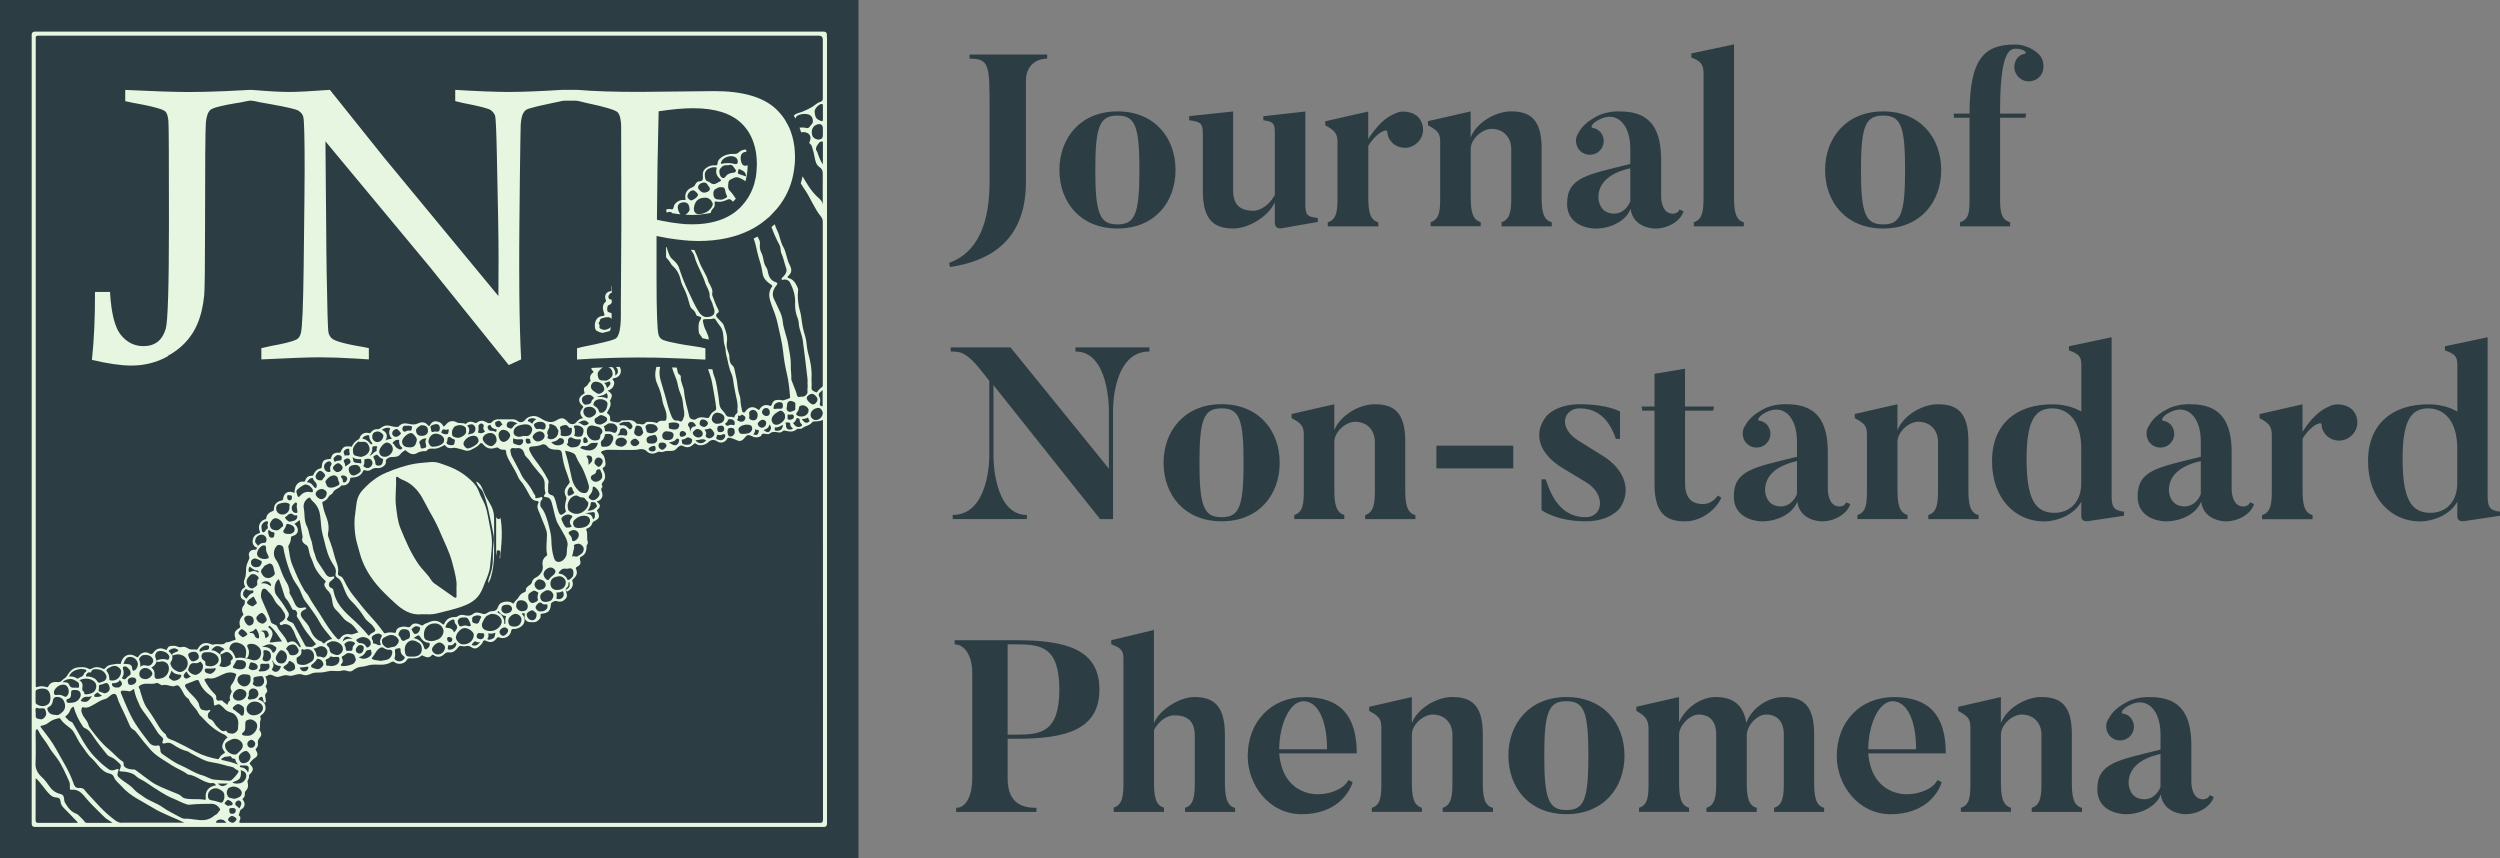 <?xml version="1.0" encoding="UTF-8"?>
<svg id="Layer_2" data-name="Layer 2" xmlns="http://www.w3.org/2000/svg" viewBox="0 0 418.13 143.58">
  <rect x="0" y="0" width="418.13" height="143.58" fill="#808080" stroke="none"/>
  <defs>
    <style>
      .cls-1 {
        fill: #e7f6e0;
      }

      .cls-2 {
        fill: #2c3e43;
      }
    </style>
  </defs>
  <g id="Layer_2-2" data-name="Layer 2">
    <g>
      <g>
        <path class="cls-2" d="m175.14,9.12v.69c-1.84,0-3.55,1.14-3.55,3.75v16.86c0,9.84-6.04,13.26-12.69,14.24l-.16-.69c3.51-1.27,6.77-4.69,6.77-13.55v-11.88c0-7.67,0-8.73-3.35-8.73v-.69h12.98Z"/>
        <path class="cls-2" d="m196.61,28.43c0,5.35-3.47,9.79-9.71,9.79s-9.71-4.45-9.71-9.79,3.51-9.8,9.71-9.8,9.71,4.41,9.71,9.8Zm-6.04,0c0-7.39-.73-9.1-3.67-9.1s-3.71,1.71-3.71,9.1.78,9.1,3.71,9.1,3.67-1.71,3.67-9.1Z"/>
        <path class="cls-2" d="m220.4,36.43v.69l-6.04,1.06c-1.1.16-1.14-.78-1.14-.78v-3.59c-.98,2.33-4.37,4.41-6.9,4.41-3.22,0-5.14-1.35-5.14-6.24v-8.73c0-2.45.08-2.82-2.29-3.14v-.69l7.35-.78v13.22c0,2.29,1.06,3.39,3.43,3.39,1.14,0,2.69-1.02,3.55-2.65v-9.22c0-2.49.16-3.02-1.92-3.26v-.69l7.02-.78v15.47c0,1.96.37,2.12,2.08,2.33Z"/>
        <path class="cls-2" d="m236.97,19.37c1.27,1.1,1.39,3.06.29,4.29-1.1,1.27-2.98,1.43-4.29.33-.61-.57-.94-1.27-.94-2,0-.45-1.67-.04-3.18,2.41v8.49c0,2.29.2,3.88,1.67,4.29v.69h-8.45v-.69c1.59-.49,1.63-2.16,1.63-4.29v-9.06c0-1.39-.37-2-2.04-2.86v-.69l7.18-1.63v4.61c2.16-3.39,3.84-4,4.82-4.41.86-.37,2.41-.2,3.31.53Z"/>
        <path class="cls-2" d="m259.54,37.16v.69h-8.41v-.69c1.55-.45,1.63-2.2,1.63-4.29v-7.92c0-1.96-1.27-3.39-3.31-3.39-1.59,0-3.47,1.71-3.47,3.35v8.04c0,2.24.25,3.8,1.67,4.2v.69h-8.37v-.69c1.55-.45,1.59-2.12,1.59-4.2v-9.22c0-1.43-.37-1.88-2.04-2.78v-.69l7.14-1.63v4.37c.94-2.49,4.16-4.37,6.73-4.37,3.18,0,5.14,1.27,5.14,6.2v8.04c0,2.24.2,3.92,1.67,4.29Z"/>
        <path class="cls-2" d="m280.88,35.04l.69.29c-.33,1.31-2.2,2.9-4.78,2.9,0,0-3.63,0-4.08-3.31-.61,1.8-3.02,3.31-5.92,3.31,0,0-4.69,0-4.69-4.16,0-4.45,3.43-4.86,10.57-6.65v-2.53c0-4.24-2.37-6.37-5.18-4.9-1.31.65-1.47,1.35-1.18,1.39.61.08,1.14.37,1.51.9.73,1.06.45,2.49-.61,3.22-1.06.69-2.49.45-3.22-.61-.49-.78-.53-1.75-.12-2.45.41-.69.94-1.8,3.18-2.98,1.84-.98,3.96-.82,3.96-.82,5.35,0,6.82,3.35,6.82,8.16v6.08s-.04,2.86,1.96,2.86c0,0,.86,0,1.1-.69Zm-8.2-6.9c-4,.9-5.35,2.82-5.35,4.9,0,0,0,2.69,2.65,2.69,1.39,0,2.33-1.1,2.69-2.08v-5.51Z"/>
        <path class="cls-2" d="m291.66,37.16v.69h-8.37v-.69c1.55-.45,1.63-2.16,1.63-4.24V12.27c0-1.43-.41-2.04-2.04-2.65v-.69l7.14-1.51v25.51c0,2.24.2,3.88,1.63,4.24Z"/>
        <path class="cls-2" d="m324.67,28.43c0,5.35-3.47,9.79-9.71,9.79s-9.71-4.45-9.71-9.79,3.51-9.8,9.71-9.8,9.71,4.41,9.71,9.8Zm-6.04,0c0-7.39-.73-9.1-3.67-9.1s-3.71,1.71-3.71,9.1.78,9.1,3.71,9.1,3.67-1.71,3.67-9.1Z"/>
        <path class="cls-2" d="m341.53,12.27c-.61,1.18-2.08,1.67-3.27,1.1-1.22-.61-1.71-2.04-1.1-3.27.29-.61.82-.98,1.43-1.1.61-.08,0-.86-1.51-.86-1.59,0-2.57,2.41-2.57,10.86h4.37l-.12.69h-4.24v13.55c0,2.24.2,3.51,1.67,3.92v.69h-8.37v-.69c1.55-.45,1.59-1.84,1.59-3.92v-13.55h-2.61l-.04-.69h2.65c0-9.43,2.65-11.55,7.59-11.55,2.24,0,3.92,1.35,4.33,2.04.49.73.61,1.92.2,2.78Z"/>
        <path class="cls-2" d="m192.24,58.1v.69c-6.16-.04-6.08,9.67-6.08,9.67v18.37h-2.16l-17.84-22.41v12s-.04,9.71,5.59,9.71v.69h-12.41v-.69c6.16,0,6.12-9.71,6.12-9.71v-12.73l-1.59-2c-2.61-3.26-3.8-2.82-4.86-2.9v-.69h10l16.45,20.28v-9.92s.04-9.71-5.59-9.67v-.69h12.37Z"/>
        <path class="cls-2" d="m214.03,77.4c0,5.35-3.47,9.79-9.71,9.79s-9.71-4.45-9.71-9.79,3.51-9.8,9.71-9.8,9.71,4.41,9.71,9.8Zm-6.04,0c0-7.39-.73-9.1-3.67-9.1s-3.71,1.71-3.71,9.1.78,9.1,3.71,9.1,3.67-1.71,3.67-9.1Z"/>
        <path class="cls-2" d="m236.73,86.14v.69h-8.41v-.69c1.55-.45,1.63-2.2,1.63-4.29v-7.92c0-1.96-1.27-3.39-3.31-3.39-1.59,0-3.47,1.71-3.47,3.35v8.04c0,2.24.25,3.8,1.67,4.2v.69h-8.37v-.69c1.55-.45,1.59-2.12,1.59-4.2v-9.22c0-1.43-.37-1.88-2.04-2.78v-.69l7.14-1.63v4.37c.94-2.49,4.16-4.37,6.73-4.37,3.18,0,5.14,1.27,5.14,6.2v8.04c0,2.24.2,3.92,1.67,4.29Z"/>
        <path class="cls-2" d="m240.24,78.34v-3.8h12.86v3.8h-12.86Z"/>
        <path class="cls-2" d="m270.92,84.99s-1.55,2.2-5.71,2.2c-4.94,0-7.39-1.88-7.39-1.88v-5.14h.69c.61,1.59,1.92,6.33,6.69,6.33,2.9,0,3.39-3.67.29-5.71l-4.12-2.49c-3.96-2.41-5.02-5.71-2.78-8.65,0,0,1.55-2.04,5.63-2.04,4.69,0,6.73,1.22,6.73,1.22v4.57h-.69c-.53-1.43-1.84-5.1-6.04-5.1-2.65,0-3.8,3.14-.24,5.39l4.12,2.57c3.63,2.24,4.86,5.8,2.82,8.73Z"/>
        <path class="cls-2" d="m287.29,82.87l.61.37c-.82,1.92-3.31,3.96-6.04,3.96-3.22,0-5.14-1.31-5.14-6.24v-12.28h-2.04l-.12-.69h2.16v-5.47l5.1-.86v6.33h4.86l-.16.69h-4.69v12.16c0,2.29.98,3.47,3.02,3.47,1.18,0,2.08-.82,2.45-1.43Z"/>
        <path class="cls-2" d="m308.76,84.01l.69.29c-.33,1.31-2.2,2.9-4.78,2.9,0,0-3.63,0-4.08-3.31-.61,1.8-3.02,3.31-5.92,3.31,0,0-4.69,0-4.69-4.16,0-4.45,3.43-4.86,10.57-6.65v-2.53c0-4.24-2.37-6.37-5.18-4.9-1.31.65-1.47,1.35-1.18,1.39.61.08,1.14.37,1.51.9.73,1.06.45,2.49-.61,3.22-1.06.69-2.49.45-3.22-.61-.49-.78-.53-1.75-.12-2.45.41-.69.94-1.8,3.18-2.98,1.84-.98,3.96-.82,3.96-.82,5.35,0,6.82,3.35,6.82,8.16v6.08s-.04,2.86,1.96,2.86c0,0,.86,0,1.1-.69Zm-8.2-6.9c-4,.9-5.35,2.82-5.35,4.9,0,0,0,2.69,2.65,2.69,1.39,0,2.33-1.1,2.69-2.08v-5.51Z"/>
        <path class="cls-2" d="m330.92,86.14v.69h-8.41v-.69c1.55-.45,1.63-2.2,1.63-4.29v-7.92c0-1.96-1.27-3.39-3.31-3.39-1.59,0-3.47,1.71-3.47,3.35v8.04c0,2.24.25,3.8,1.67,4.2v.69h-8.37v-.69c1.55-.45,1.59-2.12,1.59-4.2v-9.22c0-1.43-.37-1.88-2.04-2.78v-.69l7.14-1.63v4.37c.94-2.49,4.16-4.37,6.73-4.37,3.18,0,5.14,1.27,5.14,6.2v8.04c0,2.24.2,3.92,1.67,4.29Z"/>
        <path class="cls-2" d="m355.24,85.57v.69l-6,.9c-1.14.16-1.14-.73-1.14-.73v-2.53c-1.31,2.41-4.33,3.31-6.24,3.31-4.61,0-8.69-3.63-8.69-10.08s4.33-9.51,10.04-9.51c1.88,0,3.59.45,4.9,1.22v-7.79c0-1.43-.41-1.84-2.08-2.45v-.69l7.14-1.51v26.49c0,2,.41,2.49,2.08,2.69Zm-7.14-10.45c0-5.14-2.53-6.82-4.86-6.82-2.98,0-4.29,2.24-4.29,8.45,0,6.57,1.35,9.02,4.65,9.02,2.78,0,4.49-2.04,4.49-4.9v-5.75Z"/>
        <path class="cls-2" d="m376.3,84.01l.69.29c-.33,1.31-2.2,2.9-4.78,2.9,0,0-3.63,0-4.08-3.31-.61,1.8-3.02,3.31-5.92,3.31,0,0-4.69,0-4.69-4.16,0-4.45,3.43-4.86,10.57-6.65v-2.53c0-4.24-2.37-6.37-5.18-4.9-1.31.65-1.47,1.35-1.18,1.39.61.08,1.14.37,1.51.9.73,1.06.45,2.49-.61,3.22-1.06.69-2.49.45-3.22-.61-.49-.78-.53-1.75-.12-2.45.41-.69.94-1.8,3.18-2.98,1.84-.98,3.96-.82,3.96-.82,5.35,0,6.82,3.35,6.82,8.16v6.08s-.04,2.86,1.96,2.86c0,0,.86,0,1.1-.69Zm-8.2-6.9c-4,.9-5.35,2.82-5.35,4.9,0,0,0,2.69,2.65,2.69,1.39,0,2.33-1.1,2.69-2.08v-5.51Z"/>
        <path class="cls-2" d="m393.23,68.34c1.27,1.1,1.39,3.06.29,4.29-1.1,1.27-2.98,1.43-4.29.33-.61-.57-.94-1.27-.94-2,0-.45-1.67-.04-3.18,2.41v8.49c0,2.29.2,3.88,1.67,4.29v.69h-8.45v-.69c1.59-.49,1.63-2.16,1.63-4.29v-9.06c0-1.39-.37-2-2.04-2.86v-.69l7.18-1.63v4.61c2.16-3.39,3.84-4,4.82-4.41.86-.37,2.41-.2,3.31.53Z"/>
        <path class="cls-2" d="m418.13,85.57v.69l-6,.9c-1.14.16-1.14-.73-1.14-.73v-2.53c-1.31,2.41-4.33,3.31-6.24,3.31-4.61,0-8.69-3.63-8.69-10.08s4.33-9.51,10.04-9.51c1.88,0,3.59.45,4.9,1.22v-7.79c0-1.43-.41-1.84-2.08-2.45v-.69l7.14-1.51v26.49c0,2,.41,2.49,2.08,2.69Zm-7.14-10.45c0-5.14-2.53-6.82-4.86-6.82-2.98,0-4.29,2.24-4.29,8.45,0,6.57,1.35,9.02,4.65,9.02,2.78,0,4.49-2.04,4.49-4.9v-5.75Z"/>
        <path class="cls-2" d="m168.53,123.56v6.65c0,4.61,3.06,4.9,4.82,4.9v.69h-13.43v-.69c1.71,0,2.69-2.12,2.69-4.9v-17.75c0-2.53-1.14-4.69-2.94-4.69v-.69h10.33c8.12,0,13.88,1.43,13.88,8.24s-5.75,8.24-13.88,8.24h-1.47Zm0-.69h1.47c4,0,7.18-.33,7.18-7.55s-3.18-7.55-7.18-7.55h-1.47v15.1Z"/>
        <path class="cls-2" d="m206.57,135.11v.69h-8.37v-.69c1.55-.45,1.63-2.24,1.63-4.33v-7.71c0-2.33-1.06-3.43-3.43-3.43-1.14,0-2.53.82-3.39,2.45v8.69c0,2.24.2,3.92,1.67,4.29v.73h-8.41v-.73c1.55-.45,1.63-2.2,1.63-4.29v-20.57c0-1.43-.41-1.84-2.04-2.45v-.69l7.14-1.71v15.63c.78-2.16,4.2-4.41,6.73-4.41,3.27,0,5.14,1.43,5.14,6.33v7.88c0,2.24.25,3.96,1.67,4.33Z"/>
        <path class="cls-2" d="m226.93,126.01h-12.98c.33,4,2.37,6.08,5.1,6.69,2.2.49,5.47-.33,6.49-2.24l.69.37c-.65,2.12-3.06,5.35-8.53,5.35s-9.02-4.94-9.02-9.71c0-5.75,3.92-9.88,9.55-9.88,5.92,0,8.69,3.06,8.69,9.43Zm-4.98-.69c0-5.14-1.67-8.04-3.92-8.04-2.41,0-4.08,4.12-4.08,8.04h8Z"/>
        <path class="cls-2" d="m249.7,135.11v.69h-8.41v-.69c1.55-.45,1.63-2.2,1.63-4.29v-7.92c0-1.96-1.27-3.39-3.31-3.39-1.59,0-3.47,1.71-3.47,3.35v8.04c0,2.24.24,3.8,1.67,4.2v.69h-8.37v-.69c1.55-.45,1.59-2.12,1.59-4.2v-9.22c0-1.43-.37-1.88-2.04-2.78v-.69l7.14-1.63v4.37c.94-2.49,4.16-4.37,6.73-4.37,3.18,0,5.14,1.27,5.14,6.2v8.04c0,2.24.2,3.92,1.67,4.29Z"/>
        <path class="cls-2" d="m271.7,126.38c0,5.35-3.47,9.79-9.71,9.79s-9.71-4.45-9.71-9.79,3.51-9.8,9.71-9.8,9.71,4.41,9.71,9.8Zm-6.04,0c0-7.39-.73-9.1-3.67-9.1s-3.71,1.71-3.71,9.1.77,9.1,3.71,9.1,3.67-1.71,3.67-9.1Z"/>
        <path class="cls-2" d="m305.13,135.8h-8.41v-.69c1.55-.45,1.63-2.2,1.63-4.29v-7.92c0-2.29-1.14-3.39-2.98-3.39-1.51,0-3.22,1.84-3.22,3.47v7.84c0,2.24.2,3.92,1.67,4.29v.69h-8.41v-.69c1.55-.45,1.63-2.2,1.63-4.29v-7.92c0-2.29-1.1-3.39-2.94-3.39-1.51,0-3.27,1.88-3.27,3.35v8.04c0,2.24.25,3.8,1.67,4.2v.69h-8.37v-.69c1.55-.45,1.59-2.12,1.59-4.2v-8.94c0-1.43-.37-2.16-2.04-3.06v-.69l7.14-1.63v4.2c1.1-2.37,3.59-4.2,6.16-4.2,2.86,0,4.61,1.31,5.1,4.33.86-2.49,3.63-4.33,6.2-4.33,3.18,0,5.14,1.27,5.14,6.2v8.04c0,2.24.2,3.92,1.67,4.29v.69Z"/>
        <path class="cls-2" d="m325.45,126.01h-12.98c.33,4,2.37,6.08,5.1,6.69,2.2.49,5.47-.33,6.49-2.24l.69.37c-.65,2.12-3.06,5.35-8.53,5.35s-9.02-4.94-9.02-9.71c0-5.75,3.92-9.88,9.55-9.88,5.92,0,8.69,3.06,8.69,9.43Zm-4.98-.69c0-5.14-1.67-8.04-3.92-8.04-2.41,0-4.08,4.12-4.08,8.04h8Z"/>
        <path class="cls-2" d="m348.22,135.11v.69h-8.41v-.69c1.55-.45,1.63-2.2,1.63-4.29v-7.92c0-1.96-1.27-3.39-3.31-3.39-1.59,0-3.47,1.71-3.47,3.35v8.04c0,2.24.25,3.8,1.67,4.2v.69h-8.37v-.69c1.55-.45,1.59-2.12,1.59-4.2v-9.22c0-1.43-.37-1.88-2.04-2.78v-.69l7.14-1.63v4.37c.94-2.49,4.16-4.37,6.73-4.37,3.18,0,5.14,1.27,5.14,6.2v8.04c0,2.24.2,3.92,1.67,4.29Z"/>
        <path class="cls-2" d="m369.56,132.99l.69.29c-.33,1.31-2.2,2.9-4.78,2.9,0,0-3.63,0-4.08-3.31-.61,1.8-3.02,3.31-5.92,3.31,0,0-4.69,0-4.69-4.16,0-4.45,3.43-4.86,10.57-6.65v-2.53c0-4.24-2.37-6.37-5.18-4.9-1.31.65-1.47,1.35-1.18,1.39.61.08,1.14.37,1.51.9.73,1.06.45,2.49-.61,3.22-1.06.69-2.49.45-3.22-.61-.49-.78-.53-1.75-.12-2.45.41-.69.94-1.8,3.18-2.98,1.84-.98,3.96-.82,3.96-.82,5.35,0,6.82,3.35,6.82,8.16v6.08s-.04,2.86,1.96,2.86c0,0,.86,0,1.1-.69Zm-8.2-6.9c-4,.9-5.35,2.82-5.35,4.9,0,0,0,2.69,2.65,2.69,1.39,0,2.33-1.1,2.69-2.08v-5.51Z"/>
      </g>
      <rect class="cls-2" width="143.58" height="143.58"/>
      <g>
        <path class="cls-1" d="m80.51,98.89c.25-.51.43-1.04.64-1.56.33-.8.69-1.59.8-2.47.12-.95.17-1.91.27-2.86.12-1.16.06-2.29-.18-3.42-.17-.81-.31-1.62-.47-2.43-.16-.83-.36-1.64-.77-2.39-.29-.54-.55-1.08-.76-1.66-.18-.49-.46-.92-.83-1.32-1.23-1.31-2.69-2.25-4.37-2.85-.9-.32-1.8-.75-2.77-.65-.89.09-1.8.13-2.68.28-1.66.28-3.26.85-4.81,1.5-1.53.64-2.8,1.67-3.93,2.9-.49.54-.8,1.12-.95,1.82-.14.66-.16,1.33-.27,1.98-.21,1.19-.17,2.37-.03,3.56.12,1.07.48,2.08.75,3.12.52,1.96,1.49,3.68,2.76,5.23.93,1.14,2.02,2.15,3.1,3.15,1.28,1.18,2.69,2.14,4.57,1.91.01,0,.03,0,.04,0,.79,0,1.59.08,2.35-.11,1.64-.42,3.31-.75,4.88-1.4,1.14-.48,2.08-1.16,2.64-2.32Zm-4.13.73c-.02.38-.17.45-.48.24-1.09-.77-2.18-1.54-3.28-2.3-.38-.27-.57-.69-.84-1.05-.52-.7-1.17-1.29-1.68-2-1.37-1.91-2.26-4.05-3.14-6.2-.47-1.16-.57-2.42-.73-3.66-.2-1.54.09-3.08,0-4.62-.01-.24.11-.42.37-.2.32.27.7.41,1.07.57,1.3.6,2.22,1.59,2.93,2.82.54.93.99,1.9,1.53,2.82.61,1.04,1.13,2.12,1.59,3.22.65,1.55,1.44,3.05,1.88,4.68.29,1.1.6,2.21.74,3.35.05.4,0,.82,0,1.23,0,0,0,0,.01,0,0,.37.01.73,0,1.1Z"/>
        <path class="cls-1" d="m83.37,92.03c.26.02.29.2.29.4,0,.17.03.35-.05.52-.08.15-.06.31.02.56.24-2.51.53-4.91-.01-7.31-.01.2.19.46-.07.58-.23.11-.44-.04-.57-.28v6.47c.05-.19.08-.39.09-.58,0-.2.02-.39.3-.36Z"/>
        <path class="cls-1" d="m80.82,82.07c-.23-.6-.48-1.21-1.15-1.54,0,.28.18.45.28.65.2.42.64.65.82,1.1.38.9.63,1.83.86,2.77.3,1.26.52,2.54.8,3.81.13.6.24,1.21.15,1.8-.14.96-.16,1.91-.15,2.87.01,1.09-.26,2.12-.63,3.12-.09.25-.17.51-.15.89.23-.35.35-.63.44-.92.39-1.33.55-2.7.55-4.08,0-1.97,0-3.94,0-5.91,0-.87-.24-1.66-.69-2.39-.43-.69-.83-1.39-1.12-2.15Z"/>
        <path class="cls-1" d="m100.73,52.85c-1.12.14-1.36,1.23-1.2,2.06.09.46.51.52.84.67.14.06.31.07.46.09.65-.16,1-.27,1.19-.33.04-.11.1-.32.15-.65-.36.37-.99.59-1.42.42-.27-.1-.62-.18-.46-.62,0-.01,0-.03,0-.04-.02-.18-.26-.44-.16-.49.29-.16.11-.55.42-.68.22-.09.62-.22,1.03-.22.31-.06.53.08.71.29,0-.16,0-.33,0-.52v-.3s0-.04,0-.05c-.04-.17-.16-.16-.28-.19-.25-.07-.47-.17-.46-.49.02-.33-.02-.71.39-.83.19-.06.26-.22.37-.33v-.53s-.03,0-.05,0c-.26,0-.42-.11-.49-.34-.09-.28.1-.47.25-.65.08-.1.19-.14.29-.13v-1.27c-.07.18-.09.41-.06.71.01.17.03.25-.19.28-.7.12-1.02.73-.76,1.41.05.12.13.21-.01.34-.62.55-.5,1.23-.27,1.89.12.35.17.45-.29.51Z"/>
        <path class="cls-1" d="m138.3,6.33c0-.19,0-.38,0-.57-.02-.29-.19-.45-.48-.47-.13,0-.26,0-.39,0-43.76,0-87.52,0-131.28,0-.12,0-.23,0-.35,0-.31.01-.48.18-.5.49,0,.16,0,.32,0,.48,0,43.69,0,87.38,0,131.07,0,.15,0,.29,0,.44,0,.36.19.53.55.54.15,0,.29,0,.44,0,43.69,0,87.38,0,131.07,0,.15,0,.29,0,.44,0,.33,0,.51-.18.52-.51,0-.18,0-.35,0-.53,0-21.82,0-43.64,0-65.47s0-43.64,0-65.47ZM6.27,5.96c.12,0,.23,0,.35,0,43.44,0,86.88,0,130.32,0q.68,0,.68.69c0,3.26,0,6.52,0,9.78,0,.35-.09.51-.43.61-.46.13-.81.48-1.2.74-.54.35-1.16.64-1.76.89-.5.21-1.08.24-1.47.68.1.16.2.31.29.48.03-.28.24-.5.6-.62.49-.16.98-.22,1.49-.09.54.14.82.55.82,1.18,0,.37-.31.54-.47.81-.19.33-.45.37-.82.26-.28-.08-.61-.03-.91-.03-.01,0-.02,0-.04,0,.09.26.19.51.26.78.14-.02.29-.03.44-.03.93.05,1.39.72,1.01,1.57-.08.17-.12.29.09.43.29.2.3.58.41.88.25.7.28,1.45.52,2.15.13.37.33.64.64.85.34.24.52.55.52.99-.02,1.75,0,3.5,0,5.25-.06-.48-.32-.77-.7-1.1-.64-.55-1.18-1.23-1.66-1.95-.36-.54-.69-1.11-1.02-1.67-.08.4-.18.78-.3,1.17.21.37.44.72.68,1.07.49.72.88,1.5,1.29,2.26.41.75.81,1.51,1.36,2.17.22.27.35.55.35.91,0,9.08,0,18.15,0,27.23,0,.23-.02.41-.26.54-.19.1-.3.33-.48.44-.16.09-.14.48-.46.3-.31-.17-.72-.22-.68-.76.05-.56-.03-1.12,0-1.68.07-1.35-.17-2.67-.54-3.97-.17-.61-.25-1.25-.31-1.88-.07-.69-.31-1.33-.48-1.98-.23-.85-.3-1.72-.44-2.58-.08-.51-.27-1-.36-1.52-.15-.87-.23-1.75-.12-2.63.03-.27-.05-.44-.15-.64-.31-.64-.66-1.23-1.42-1.42-.22-.05-.25-.22-.09-.35.67-.57.63-1.15.23-1.91-.49-.93-.53-2.06-1.06-2.98-.48-.83-.54-1.77-.94-2.59-.19-.38-.34-.78-.48-1.18-.18.16-.37.31-.55.46.16.39.31.79.47,1.18.26.65.58,1.26.9,1.87.23.42.1.94.31,1.38.36.78.49,1.64.78,2.44.19.52-.03.9-.33,1.27-.08.1-.19.18-.27.28-.08.09-.23.17-.14.33.09.16.21.07.34.05.45-.09.86.12,1.08.54.55,1.08.88,2.2.82,3.43-.04.87.12,1.73.45,2.54.14.34.15.71.19,1.07.1.86.51,1.63.63,2.49.14,1,.27,2.01.39,3.02.15,1.18.29,2.36.42,3.54.03.26,0,.53,0,.74.08.5-.07.94,0,1.4.06.35-.49.83-.84.81-.01,0-.03,0-.04,0-.26-.08-.58.19-.77-.04-.16-.18-.17-.48-.26-.73-.24-.62-.48-1.25-.72-1.87-.04-.09-.08-.2-.08-.29.04-.77-.12-1.54-.09-2.31.04-1.22-.26-2.39-.45-3.57-.21-1.31-.79-2.52-.91-3.87-.06-.62-.3-1.26-.6-1.85-.29-.56-.51-1.16-.81-1.72-.46-.85-.21-1.65.35-2.34.28-.35.2-.46-.16-.59-.85-.3-1.14-1-1.28-1.81-.03-.19-.07-.37-.18-.53-.31-.44-.46-.94-.54-1.45-.06-.41-.18-.8-.36-1.14-.27-.5-.26-1.01-.22-1.53.01-.2-.01-.37-.1-.54-.1-.21-.2-.41-.3-.61-.21.12-.43.23-.65.34.02.06.04.13.07.19.33.9.44,1.85.71,2.76.28.92.58,1.86.7,2.8.13.99.76,1.49,1.45,1.97.18.13.23.22.12.36-.68.94-.46,1.86-.11,2.87.37,1.05.83,2.08,1.05,3.18.32,1.59.77,3.15.94,4.77.12,1.22.33,2.44.61,3.64.31,1.3.44,2.62.55,3.95,0,.05.01.12,0,.16-.02.06-1.18.45-1.25.42-.21-.08-.42-.09-.64-.09-.7,0-.94.14-1.19.8-.08.22-.13.27-.36.17-.62-.26-1.25-.04-1.62.53-.07.1-.06.3-.29.12-.79-.62-1.52-.51-2.11.3-.08.11-.13.21-.3.19-.19-.02-.24-.15-.27-.29-.11-.6-.27-1.19-.27-1.8,0-.42-.15-.8-.27-1.18-.25-.83-.21-1.71-.43-2.55-.11-.43-.18-.88-.28-1.32-.06-.27-.13-.53-.36-.72-.44-.36-.5-.88-.51-1.4,0-.37-.13-.72-.26-1.05-.2-.48-.23-.98-.16-1.46.17-1.02-.21-1.91-.53-2.82-.08-.23-.23-.4-.4-.56-.22-.22-.42-.44-.64-.66-.31-.3-.33-.58.05-.84.23-.15.17-.36.08-.54-.39-.76-.69-1.56-.98-2.36-.03-.08-.07-.18-.05-.25.2-.73-.22-1.28-.52-1.87-.03-.05-.08-.09-.09-.15-.28-1.24-1.13-2.21-1.53-3.39-.23-.68-.52-1.33-.83-1.97-.2,0-.39,0-.59-.02.11.16.22.33.34.49.13.17.21.38.27.59.39,1.54,1.31,2.87,1.78,4.39.11.36.31.69.46,1.03.16.37.32.74.3,1.17-.03.54.41.94.5,1.46.04.21.14.41.21.62.32.96-.07,1.5-1.33,1.49-.41-.04-.86-.34-1.21-.89-.7-1.09-1.19-2.29-1.75-3.44-.61-1.27-1.12-2.6-1.56-3.95-.2-.6-.68-1.03-1.15-1.44-.39-.35-.53-.85-.7-1.33-.08-.21-.14-.43-.21-.65-.03,0-.06,0-.09-.01,0,.61,0,1.18,0,1.71.25.34.57.62.76,1,.1.2.26.38.44.54.73.66,1.09,1.49,1.29,2.45.1.47.35.91.57,1.35.42.84.65,1.73.9,2.62.07.26.16.5.38.67.33.25.58.55.69.97.06.24.32.22.5.29.24.1.51.13.23.53-.44.63-.34,1.39-.28,2.11.02.3.31.51.47.77.04.07.06.14.09.22.27.05.58.12.94.2l.17.04c-.04-.91-.67-1.62-.86-2.48-.21-.92-.28-.94.65-.94.3,0,.61.02.91-.08.2-.06.34,0,.46.21.22.37.48.73.75,1.07.38.5.48,1.07.53,1.67.05.59.06,1.19.27,1.76.16.41.06.85.19,1.28.31,1.07.41,2.2.89,3.22.27.58.29,1.22.39,1.84.16.95.36,1.9.57,2.84.04.2.03.4.06.61.05.33-.08.66,0,1,.03.14-.04.25-.14.35-.17.16-.34.33-.38.57,0,.06-.04.15-.09.12-.42-.28-1.05.14-1.39-.5-.17-.32-.47-.6-.71-.91-.44-.59-.34-1.27-.46-1.92-.22-1.22-.29-2.46-.76-3.64-.14-.35-.22-.71-.27-1.09l-.73-.04c.26.76.53,1.51.67,2.3.25,1.38.52,2.76.68,4.16.03.27-.04.45-.32.58-.38.18-.61.54-.79.91-.12.25-.27.28-.52.22-.6-.14-1.2-.2-1.75.2-.32.23-1.03-.02-1.11-.4-.3-1.42-.77-2.8-.88-4.25-.03-.41-.21-.78-.32-1.17-.11-.38-.26-.73-.22-1.15.02-.2-.04-.39-.28-.52-.24-.14-.27-.48-.31-.74-.02-.13-.07-.26-.1-.39-.26,0-.52-.02-.77-.03.22.98.77,1.85.94,2.85.12.66.35,1.32.61,1.94.29.7.24,1.45.39,2.17.05.26.13.51.07.77.11.37-.12.68-.21,1-.07.26-.3.43-.62.23-.07-.04-.17-.09-.24-.08-.73.13-.91-.41-1.12-.91-.43-1.05-.67-2.15-.98-3.23-.25-.89-.52-1.78-.78-2.67-.18-.63-.21-1.26-.11-1.91.01-.09.05-.16.09-.24-.22,0-.45-.01-.66-.02-.29,1.01-.28,2.01.18,2.97.43.91.68,1.87.85,2.85.09.49.31.93.47,1.4.16.47.24.94.17,1.44-.04.26-.12.39-.41.37-.39-.03-.79-.05-1.09.31-.08.1-.19.05-.28.01-.4-.15-.82-.15-1.25-.15-.17,0-.36.02-.45.14-.41.57-.94.11-1.41.2-.03,0-.09-.03-.11-.06-.7-.87-1.65-.46-2.51-.51-.48.59-1.03.24-1.58.16-.31-.05-.36-.19-.33-.43.04-.37-.09-.67-.4-.86-.21-.13-.1-.2-.03-.33.29-.56.72-1.09.41-1.78-.03-.06,0-.1.04-.15.42-.77.37-1-.32-1.52-.03-.02-.05-.06-.08-.1.63-.15,1.04-.63,1.07-1.28,0-.16-.03-.28-.15-.39-.23-.23-.13-.35.15-.39.91-.11,1.39-1.04.95-1.82-.01-.02-.02-.05-.03-.07-.22,0-.43.01-.65.02.19.12.28.3.34.6.07.36-.09.6-.46.85.11-.61-.07-1.05-.45-1.43-.23,0-.46.01-.69.02.28.1.51.29.61.56.14.35.21.82-.13,1.14-.33.31-.69.64-1.15.52-.46,0-.85.03-1.01-.48-.19-.62-.12-.93.32-1.34.15-.14.29-.27.45-.37-.65.03-1.29.05-1.94.09,0,.19.14.39.4.67-.48.35-.75.78-.53,1.4.03.08,0,.15-.06.19-.31.22-.35.64-.72.84-.36.19-.4.55-.24.92.07.17.04.23-.13.33-.91.51-1,1.3-.2,1.96.19.15.18.2.04.39-.41.57-.66.95.08,1.7-.59.05-.93.44-1.28.81-.28.3-.94.22-1.2-.09-.71-.84-1.09-.9-2.05-.33-.58.35-1.12.31-1.76.06-.72-.28-1.3-.92-2.18-.8-.51.07-.92.24-1.23.64-.3.39-.85.51-1.2.22-.29-.24-.6-.33-.96-.32-.78,0-1.56,0-2.34,0-.43,0-.77.14-1.07.47-.24.27-.6.21-.88.04-.63-.36-1.09-.37-1.65.06-.09.07-.14.08-.23.04-.54-.23-1.08-.38-1.56.14-.02.02-.06.04-.08.03-.48-.27-1.06-.02-1.53-.3-.51-.3-1.25-.21-1.62.27-.15.19-.31.33-.53.48-.24-.56-.65-.82-1.2-.89-.51-.06-.86.22-1.06.62-.14.27-.22.18-.33.05-.47-.6-1.06-.61-1.69-.32-.51.24-1.01.19-1.53.07-.64-.15-1.24-.12-1.7.44-.1.12-.23.07-.36.07-.53.02-1.01-.22-1.53-.24-.47-.02-.81.21-1.15.45-.15.11-.28.19-.47.17-.48-.04-.85.17-1.13.54-.1.13-.16.16-.34.11-.6-.15-1.28.05-1.54.8-.02.07-.04.16-.09.19-.52.29-.96.66-1.2,1.22-.06.15-.21.04-.32.03-.94-.07-1.17.05-1.56.9-.07.15-.15.16-.26.15-.7-.06-1.2.15-1.35.91-.03.14-.16.14-.28.15-.97.07-1.2.3-1.27,1.27-.01.19-.07.27-.27.31-.54.11-.88.47-1.09.97-.07.17-.15.26-.35.25-.57-.03-.9.3-1.07.78-.07.19-.13.22-.3.19-.61-.12-1.28.46-1.38,1.12-.04.26-.14.5-.1.78-1.01-.48-1.79-.07-1.92,1.01-.02.2-.1.21-.26.25-.83.16-1.29.72-1.27,1.54,0,.18-.09.17-.2.22-.54.23-1.01.53-1.08,1.19-.02.18-.14.19-.27.22-.85.25-1.16,1.28-.82,1.95.16.31-.06.33-.24.4-.65.24-.97.71-.95,1.4.01.4.2.68.53.89.07.04.25.02.19.18-.04.1-.11.22-.24.24-.09.02-.17,0-.26.01-.64.02-1.01.54-.79,1.14.06.17.05.26-.03.42-.22.5-.48,1.06-.49,1.57-.02.65,0,1.25-.28,1.87-.14.29-.11.72.08,1.06.07.13.04.19-.09.27-.52.31-.68.8-.63,1.38.02.25.14.44.34.58.13.1.38.09.38.3,0,.24-.01.52-.18.71-.39.44-.37.9-.12,1.37.1.19,0,.26-.1.37-.45.5-.62,1.08-.41,1.73.06.19-.02.25-.16.34-.74.46-.89.85-.62,1.69.06.19.09.27-.16.31-.45.07-.84.41-1.33.35-.04,0-.09.02-.12.05-.38.45-.89.26-1.35.28-.25.01-.49-.02-.74.07-.11.04-.22,0-.34-.05-.96-.47-1.74-.14-2.16.61-.11.2-.24.4-.54.26-.07-.04-.17,0-.26,0-.59,0-.6,0-1.12-.29-.26-.15-.54-.2-.8-.13-.32.08-.58.03-.86-.1-.32-.15-.66-.09-.99-.08-.37.01-.56.26-.68.59-.05.14-.17.08-.26.03-.82-.4-1.51-.22-2.02.52-.21.3-.39.25-.64.13-.26-.12-.5-.25-.83-.19-.46.08-.77.32-1,.68-.11.18-.18.18-.36.06-1.14-.74-2.24-.28-2.6,1.07-.02.08.02.17-.14.13-.48-.1-.94.07-1.42.12-.42.05-.76.23-1.01.54-.18.23-.32.19-.55.09-.6-.29-1.2-.29-1.79.04-.15.09-.3.11-.45.02-.61-.35-1.28-.3-1.92-.22-.81.1-1.31.72-1.71,1.37-.11.18-.22.31-.39.42-.17.11-.34.23-.47.38-.18.21-.39.28-.66.26-.69-.05-1.32.02-1.64.77-.06.14-.22.11-.35.06-.5-.17-1-.18-1.49,0-.18.07-.24.02-.24-.16,0-.12,0-.23,0-.35,0-35.9,0-71.8,0-107.7,0-.13,0-.26,0-.39-.01-.23.09-.32.32-.31Zm130.47,14.83c.59-.13.89.12.89.72,0,.17,0,.35,0,.52v.48c0,.55-.14.74-.63.83-.4.07-.97-.24-1.11-.6-.24-.64-.12-1.3.32-1.67.16-.13.34-.23.54-.28Zm-.5-2.1c-.03-.45.56-1.12,1.04-1.28.27-.09.35,0,.35.25,0,.39,0,.79,0,1.18,0,.38,0,.76,0,1.14,0,.18-.03.34-.27.26-.77-.26-1.05-.54-1.11-1.55Zm-3.35,49.94c-.24.13-.51.19-.72.27-.48-.05-.69-.38-.58-.79.04-.14.04-.29.05-.43.02-.47.38-.73.83-.58.6.2.59.2.54,1.07-.01.17.06.38-.11.47Zm-.71,2.4c0,.33.31.43.45.7-.14.04-.25.09-.36.11-.5.09-.79-.15-.81-.64,0-.04,0-.09,0-.13.02-.14-.22-.4.08-.41.23,0,.65-.09.65.37Zm-.11-.82c-.37,0-.38-.23-.34-.55.05-.09-.13-.43.21-.32.28.1.78-.26.84.33.04.32-.31.54-.71.54Zm1.09-.05c.02-.1.05-.3.24-.23.15.05.37.07.35.31-.02.29.11.51.31.69.16.14.09.25-.05.35-.32.24-.88.15-1.11-.19-.08-.12-.17-.22-.27-.34.23-.15.45-.3.52-.6Zm.15-1.21c.17-.2.29-.46.31-.7.02-.34.24-.4.48-.45.48-.1,1.12.35,1.14.78.03.58-.5,1.08-1.19,1.08-.17.02-.37,0-.56-.09-.31-.13-.44-.32-.19-.62Zm.79,1.16c.33-.07.64-.05.9-.22.13-.09.22.05.21.12-.03.19.32.27.13.48-.27.3-.67.29-.94-.03-.09-.1-.18-.21-.3-.35Zm.82-3.55c0-.31.52-.7.9-.69.38.01.92.57.91.95-.01.39-.42.84-.75.82-.41-.02-1.07-.7-1.06-1.08Zm2.03,1.66c.28,0,.66.48.66.84,0,.63-.53,1.19-1.18,1.2-.44,0-.88-.44-.86-.87.02-.66.63-1.18,1.38-1.17Zm.09-1.85c-.25-.42-.03-.64.25-.88.08-.06.15-.13.3-.27v2.74c-.39-.04-.56-.18-.45-.61.08-.32.07-.7-.1-.98Zm-7.3,5.11c.47.04.81-.26,1.23-.43-.12.81-.45,1.06-1.2.98-.17-.02-.23-.07-.18-.24.03-.11-.12-.33.15-.31Zm.11-.42c-.62-.02-1-.73-.69-1.29.29-.53.78-.82,1.29-1.07.27-.13.79.33.84.72.01.09,0,.17,0,.24.15.59-.86,1.41-1.44,1.39Zm-.42-3.14c.07-.46.82-.81,1.25-.61.21.1.28.28.26.5.01.36-.06.61-.52.55-.26-.03-.54.01-.82.04-.37.03-.19-.33-.17-.47Zm-5.99,1.77c-.04-.19-.02-.27.18-.15.07.04.14.08.19,0,.27-.35.51-.07.71.06.15.1.19.31.1.51-.12.29-.32.44-.65.42-.2.03-.36-.08-.53-.17-.13-.07-.22-.16-.08-.3.11-.11.09-.25.07-.37Zm.17,1.84c.41-.47,1.4-.66,1.94-.38.29.15.35.65.11.95-.26.33-.38.38-1.07.46-.77.08-.97-.05-1.08-.69-.03-.16.03-.24.11-.34Zm2.17-1.26c-.32-.06-.55-.22-.46-.6.02-.09.03-.16,0-.25-.1-.43.04-.7.44-.84.33-.11.71.08.88.45.06.14.09.28.08.4,0,.64-.37.97-.95.85Zm.52,1.47c.13.3.72-.04.61.44-.14.59-.32.66-.92.49.21-.27.35-.56.31-.93Zm.43-.83c-.02-.26.52-.72.84-.71.31,0,.58.24.58.52,0,.46-.31.81-.73.81-.33,0-.66-.3-.68-.62Zm.72-1.94c0-.4.32-.75.7-.73.35.01.61.32.61.72,0,.41-.21.62-.62.62-.31,0-.68-.33-.69-.6Zm1.21,2.02c.4.37.39.8-.01,1.21-.18.18-.5.09-.94-.27.45-.17.91-.33.95-.94Zm-14.36,2.49c.14-.04.3-.07.4-.16.34-.31.64-.12.93.06.23.14.12.35.07.54-.1.39-.4.45-.73.47-.03,0-.06,0-.11,0-.19.04-.38-.05-.57-.1-.32-.09-.19-.42-.26-.63-.05-.17.16-.15.28-.18Zm-.62-.82c-.03-.3.14-.57.45-.58.29-.01.63.3.63.46,0,.34-.36.45-.69.51-.31.07-.37-.2-.39-.39Zm1.76-.45c-.02.11-.01.22-.02.33-.03-.45.08-.91-.3-1.3-.12-.12-.02-.44.14-.57.21-.16.5-.13.73,0,.12.07.22.19.3.31.11.17.2.31-.15.35-.47.06-.61.47-.71.87Zm1.13-.46c.51-.01.97.36.97.78,0,.36-.32.64-.72.64-.47,0-.95-.4-.95-.78,0-.19.49-.63.71-.64Zm.43-.92c.07-.42.16-.7.63-.67.34,0,.78.35.78.62,0,.29-.36.63-.66.63-.35,0-.79-.32-.75-.58Zm-.58,2.78c.56.06,1.15-.4,1.69.06-.54.55-1.06.61-1.63.17-.08-.06-.22-.25-.06-.23Zm1.67-.98c.13-.29-.14-.51-.24-.78.27-.06.53-.05.79-.18.19-.09.44.17.58.37.16.23.37.47.19.79-.19.33-.66.56-.94.46-.31-.11-.56-.24-.37-.66Zm.96-2.5c0-.61.41-1.13.92-1.11.59.03,1.17.36,1.19.82.02.66-.46,1.04-1.27,1.04-.4,0-.84-.4-.84-.75Zm2.07,1.59c.04.34-.23.56-.62.56-.42,0-.53-.12-.53-.6,0-.37.17-.49.7-.49.35,0,.43.27.46.53Zm-1.27,1.34c.09-.28.1-.42.43-.3.21.07.43-.05.63-.12.31-.1.41.02.39.29,0,.41-.58.84-.96.67-.22-.1-.67,0-.5-.54Zm1.67-2.41c.04-.08.14-.13.16-.2.08-.36.33-.39.62-.33.35.07.56.27.59.57,0,.32-.03.51-.37.39-.21-.07-.44-.03-.63.07-.25.13-.43.02-.56-.16-.15-.21.14-.22.19-.34Zm.81.91c.43.03.55.2.56.75,0,.44-.6.89-.94.64-.24-.17-.27-.55-.27-.85,0-.41.23-.57.65-.54Zm-11.19,1.95c-.32-.13-.49-.58-.31-.96.19-.4.54-.48.91-.39.82.02,1.1.4.81,1.05-.17.37-.87.52-1.4.3Zm.33,1.04c0,.25-.43.66-.71.68-.26.01-.62-.36-.62-.65,0-.42.16-.57.63-.57.41,0,.71.23.7.54Zm1.7-1.17c.06-.09.19,0,.28.03.13.05.16.17.13.29-.11.59-.44.97-1.11.66-.17-.08-.32-.19-.6-.35.54-.13,1.01-.19,1.29-.63Zm-.11-1.56c-.3.05-.6,0-.9-.07-.51-.13-.2-.55-.32-.82-.09-.21.24-.18.38-.24.13-.05.29-.03.34-.03.29,0,.49,0,.68.08.23.1.43.15.36.51-.07.34-.25.52-.55.57Zm-4.11,2.38c-.57,0-.75-.12-.81-.58-.05-.42.25-.59.58-.71.23-.08.48-.09.71-.16.15-.04.2.03.28.13.22.29.29.64.14.94-.17.32-.54.4-.9.38Zm.71.92c.04.19-.24.4-.51.39-.27,0-.55-.08-.66-.33-.09-.22.36-.56.74-.57.48-.19.4.35.43.51Zm-.14-2.83c-.25.12-.52.21-.8.15-.23-.05-.56-.07-.58-.35-.03-.34-.42-.73.07-1.06.19-.13.39-.08.56-.1.35,0,.66.02.92.25.47.42.42.83-.16,1.1Zm-16.45,26.81c.3-.02.61.01.88-.17.12-.08.21-.02.27.12.13.33.09.66-.13.9-.23.24-.57.33-.92.22-.13-.04-.12-.12-.09-.24.07-.27.03-.54-.01-.82Zm.13-.42c-.72,0-1.14-.4-1.14-1.07,0-.83.61-1.16,1.49-1.23.51-.04,1.08.5,1.08.97,0,.83-.54,1.32-1.43,1.32Zm-11.56,7.25c.42.12.81.02,1.23-.1-.06.26-.09.49-.17.7-.1.3-.81.57-1.08.43-.1-.05-.12-.14-.05-.22.21-.24.15-.51.07-.81Zm.59-.4c-.36.04-.68,0-1.01-.13-.58-.23-.78-.8-.49-1.36.23-.43.38-.9.88-1.14.28-.13.55-.27.81-.22.95.04,1.73.82,1.44,1.61-.24.67-.94,1.17-1.63,1.24Zm-27.73,5.08c-.12-.24.01-.3.18-.38.17-.09.39-.13.49-.34.04-.08.13-.13.22-.09.34.14.69.06,1.04.07.25,0,.32.11.34.34.06.72-.49,1.15-1.3,1.19-.21.03-.42-.08-.66-.05-.16.02-.3-.09-.28-.31.01-.14.04-.31-.02-.43Zm-3.07.44c-.46.22-.92.2-1.4.08-.26-.07-.39-.29-.39-.51,0-.26-.18-.57.21-.76.37-.18.62-.47.56-.93-.03-.24,0-.48.35-.28.05.03.1.04.16.01.83-.31,1.61.2,1.61,1.07.03.76-.4.96-1.11,1.31Zm.1.79c-.11.31-.36.44-.67.44-.36.02-.51-.26-.68-.48-.1-.13.04-.16.15-.17.32-.03.64-.03.94-.11.36-.09.35.09.26.31Zm-17.11,21.65c.03.26-.07.3-.24.27-1.08-.2-2.18.02-3.26-.23-.44-.1-.61-.45-.96-.63-.38-.19-.78-.32-1.16-.48-1.25-.54-2.55-.97-3.66-1.79-.83-.61-1.65-1.23-2.47-1.84-.22-.16-.47-.06-.71-.11-.3-.06-.6-.09-.87-.25-.27-.16-.46-.35-.41-.69.02-.15-.03-.3-.16-.38-.86-.54-1.48-1.35-2.25-1.98-1.17-.96-2.1-2.12-3-3.32-.2-.27-.4-.51-.48-.84-.16-.68-.75-1.13-1.01-1.76-.13-.33-.26-.65-.1-1,.04-.09.06-.22.2-.17.81.25,1.43-.25,2.05-.59.52-.28,1-.64,1.59-.76.42-.09.68-.43,1.01-.66.49-.36.88-.31,1.04.24.34,1.16.96,2.19,1.44,3.28.23.53.48,1.06.71,1.59.11.26.28.47.53.61.33.17.54.45.76.75.69.91,1.41,1.79,2.17,2.65,1,1.12,2.3,1.76,3.51,2.57.87.58,1.88.91,2.71,1.55.02.02.05.03.08.03,1.18.12,2.06.96,3.15,1.29.26.08.54.2.79.14.37-.09.53.09.72.37-1.22.17-1.87.96-1.73,2.14Zm-23.84-17.09c-.35-.21-.73-.21-1.1-.16-.41.05-.46-.17-.46-.47,0-.47.65-1.11,1.24-1.23.57-.11.94.05,1.13.55.13.34.18.69,0,1.04-.23.44-.39.52-.8.27Zm-.14,2.68c-.29.26-.65.63-1.1.5-.67-.02-1.16-.19-1.38-.84-.09-.26-.05-.37.18-.48.43-.21.64-.58.7-1.04.06-.49.33-.71.85-.65.56.06.91.37,1.09.91.21.62.12,1.2-.34,1.61Zm10.18-7.04c-.03-.17-.2-.42.08-.54.23-.1.44-.03.63.16.25.26.55.48.51.88.04.21-.03.34-.18.43-.23.13-.43.31-.59.51-.17.21-.33.15-.53.04-.28-.15-.04-.28.01-.38.17-.36.16-.72.08-1.1Zm5.41-2.68c.09-.18.17-.33.36-.41.57-.23,1.51.09,1.82.61.1.17.17.35.07.54-.08.17-.07.35-.42.22-.46-.17-1.01-.1-1.5.08-.09.03-.18.11-.17.23.26.16.53.04.79,0,.43-.08,1.01.23,1.17.63.33.85-.16,1.88-1.02,2.15-.14.04-.28.08-.42.1-.68.13-.9-.03-.86-.71.03-.49-.12-.85-.54-1.13.42-.26.78-.54.87-1.04,0-.43-.38-.81-.16-1.27Zm2.79.3c.6-.27,1.17-.3,1.75-.02,1.05.52,1.13,1.88.15,2.55-.28.2-.63.27-.92.16-.6-.24-1.11-.61-1.29-1.3-.04-.14,0-.25.08-.36.37-.55.33-1.11-.17-1.55-.32-.28-.22-.35.09-.51.34-.17.66-.3,1.02-.08.11.07.27.08.28.24.01.19-.18.16-.28.22-.16.09-.35.14-.51.23-.13.08-.28.18-.19.41Zm2.73,2.06s.03-.05.04-.08c.15-.63.56-.82,1.17-.71.12.02.25-.07.38-.07.18,0,.28-.33.45-.14.2.22.41.46.36.78-.02.61-.51,1.18-1.13,1.36-.34.1-.95-.2-1.23-.58-.13-.18-.19-.36-.03-.55Zm-.08-2.17c-.05-.27.46-.54.9-.54.43-.02.7.18.83.54.1.28.09.59-.19.79-.34.23-.79.41-1.08.13-.21-.2-.4-.58-.46-.92Zm5.4-.05c.23-.12.47-.22.69-.35.35-.2.77-.1,1.14.38.19.25.46.58.01.89-.07.05-.15.16-.13.21.15.45-.15.62-.47.78-.38.18-.77.23-1.17.06-.08-.03-.16-.06-.28-.11.46-.58.36-1.21.2-1.85-.45-.37-.88-.76-1.53-.75.72-.92,1.18-.91,2.22-.19-.25.3-.82.36-.69.93Zm7.91-21.41c.1.22-.01.34-.17.43-.24.14-.29.62-.63.48-.28-.11-.17-.51-.24-.77-.12-.46.43-1.07.92-1.05.18.03.21.17.15.32-.08.2-.11.4-.03.59Zm-.78,1.38c.45.12.7.65.52,1.08-.06.15-.13.24-.31.24-.36,0-.69.1-.93.39-.07.09-.17.13-.2.04-.11-.27-.49-.41-.4-.76.03-.69.68-1.16,1.32-1Zm.14,1.75c.43.01.36.35.35.64.01.43.25.79.41,1.16.07.17.11.24-.05.34-.51.32-1.73.09-1.85-.63-.1-.55.59-1.54,1.15-1.52Zm12.45-13.75c.23,0,.72.47.72.69,0,.42-.43.8-.92.8-.27,0-.71-.42-.71-.68,0-.33.55-.81.91-.8Zm-.62-1.03c.2-.13.33-.39.6-.32.53,0,.7.27.54.74-.05.15-.12.17-.24.17-.19,0-.37.02-.56.07-.14.04-.35.25-.44-.03-.06-.2-.19-.44.09-.62Zm2.46-.85c.17.5,0,.66-.49.56-.11-.02-.28.19-.31-.02-.03-.24-.28-.46-.07-.73.23-.29.5-.42.87-.32,0,.19-.04.36,0,.51Zm7.12-2.21c-.38.08-.69.06-1.04.29.4-.86.15-1.41-.64-1.77.38-.3.76-.39,1.17-.35.11.01.26.04.19.2-.27.58-.14,1.1.32,1.62Zm3.26-.94c.3.02.96.8.91,1.16-.05.32-.16.66-.34.91-.2.27-.57.32-.92.31-.79,0-1.2-.33-1.21-.97,0-.58.96-1.46,1.55-1.42Zm-1.46-.92c.04-.2.16-.3.36-.31.12,0,.23,0,.35,0,0,0,0,0,0,0,.15,0,.32-.05.43.01.14.08.47-.06.41.3-.04.27-.03.58-.46.5-.19-.04-.39.03-.55.11-.17.1-.29.13-.45-.03-.2-.19-.14-.38-.1-.59Zm3.92,2.97c.11.45-.28.41-.48.49-.23.09-.47.03-.46-.32,0-.06,0-.12-.02-.17-.09-.24-.3-.52-.08-.73.27-.26.62-.48,1.13-.44-.33.41-.17.8-.08,1.17Zm-.85-1.59c-.54-.02-.85-.39-.83-.99,0-.25.67-.8.95-.79.75.02,1.06.31,1.04.97-.01.52-.46.84-1.16.81Zm-3.16,2.13c-.1.11-.31.2-.48.12-.3-.14-.58-.31-.76-.61-.02-.04-.07-.08-.06-.11,0-.2-.43-.19-.25-.41.2-.25.47-.48.83-.46.28-.07.22.13.22.26,0,.35.07.66.34.91.08.08.28.17.16.3Zm-.99-1.96c-.38,0-.67-.25-.67-.58,0-.4.35-.72.81-.74.05,0,.65.63.65.69.02.21-.51.62-.79.62Zm-.56,2.05c.01.51-.65,1.35-1.39,1.28-.54,0-.88-.35-.89-.9-.01-.53.81-1.49,1.27-1.48.54.01.99.52,1.01,1.11Zm-4.77,1.93c.01-.43.38-.23.5-.32.52-.06.76.21.84.56.09.39-.15.71-.47.91-.34.21-.67.05-.96-.17-.06-.04-.11-.1-.05-.18.18-.24.13-.53.14-.8Zm.83-.83c.42-.36.51-.8.5-1.32,0-.31.37-.28.62-.27.34.01.16.22.11.37-.05.16.07.43-.1.48-.45.14-.63.67-1.13.74Zm.82.04c.18-.09.36-.34.61-.1.23.23.44.49.79.58.18.05.06.22.06.34-.05.56-.29.82-.76.8-.3-.01-.52-.09-.52-.48,0-.25-.1-.52-.23-.73-.12-.19-.15-.32.05-.42Zm1.53-3.41c0,.58-.46,1.09-1,1.09-.47,0-.87-.4-.86-.89.01-.59.28-.83.93-.89.36,0,.93.43.94.69Zm-1.82,1.31c-.06.05-.1.1-.16.14-.08.06-.12,0-.17-.06-.34-.39-.69-.74-1.23-.84-.18-.03-.07-.16-.04-.24.07-.16.76-.43.93-.38.08.03.12.08.12.16.03.42.17.79.46,1.1.03.03.05.07.08.12Zm-.99-.12c.3.22.41.55.49.89.11.53-.33,1.15-.99,1.37-.16.05-.33.13-.52.12-.32-.08-.65-.13-.96-.24-.27-.09-.39-.87-.24-1.28.15-.4.42-.69.72-.96.04-.04.11-.11.14-.09.44.18.95-.12,1.37.19Zm-1.12,2.74c.07-.02.18-.04.17.05-.04.22.18.41.04.63-.07.11-.14.03-.22.01-.33-.06-.71-.01-.96-.18-.23-.15-.06-.62-.36-.84.44.23.85.43,1.35.33Zm-.98.99c.68-.08,1.04.21,1.12.88,0,.03.01.06.01.09.03.24-.83.8-1.21.79-.35,0-.59-.26-.72-.58-.06-.16-.07-.34-.09-.47,0-.4.34-.64.89-.71Zm-.8-.19c-.22.13-.41.3-.65.45-.06-.27-.06-.51-.18-.68-.24-.36.05-.51.25-.6.21-.1.52-.15.69.14.14.24.18.52-.11.68Zm-.37,2.33c.12.22-.03.42-.14.6-.09.15-.25.19-.42.17-.22-.02-.11-.2-.13-.31-.02-.15-.08-.27-.16-.39-.07-.1-.24-.17-.13-.33.08-.11.21-.14.29-.13.35,0,.57.15.7.39Zm-1.91-.33c.21.1.34.22.38.42.05.24.09.47.22.69.12.19,0,.44-.19.51-.36.13-.69.38-1.13.36-.22,0-.49,0-.66-.2-.18-.21-.21-.51-.33-.77-.04-.09.17-.31.28-.45.28-.37.99-.79,1.43-.57Zm-1.48,2.9c0,.52-.43,1.01-.89,1.01-.42,0-.97-.5-.97-.87,0-.41.52-.83,1.04-.83.39,0,.82.36.83.69Zm.78-4.78c-.19.31-.31.6-.17.98.07.18-.04.3-.28.27-.47,0-.82-.44-.78-1,.03-.39.52-.82.91-.79.21.02.43.36.32.53Zm-1.05,1.77c.06.23-.34.5-.48.79-.07.15-.3.05-.43.08-.38,0-.69-.29-.68-.64,0-.41.54-1.06.86-.94.3.11.65.42.73.71Zm-1.41,1.83c0,.11.02.22-.13.28-.13.05-.21.02-.29-.09-.29-.36-.54-.79-1.09-.81-.08,0-.11-.1-.05-.17.21-.25.4-.54.78-.56.04,0,.12-.01.12-.01.07.53.76.75.67,1.36Zm-.65.66c.1.33-.08.42-.33.36-.75-.17-1.35.08-1.82.64-.23.28-.34.17-.43-.09-.07-.19-.11-.39-.16-.58-.01-.04-.03-.09-.02-.13.06-.33,1.24-1.17,1.59-1.13.49.05,1.05.51,1.17.93Zm-1.14,9.15c.43.28.43.83.55,1.28.06.23.1.47.2.7.18.41.38.82.51,1.25.22.71.63,1.29,1.08,1.86.25.31.52.6.81.86.15.13.19.25.05.4-.25.27-.12.54.03.79.11.19.24.37.4.51.56.51.69,1.21.78,1.89.07.55.2,1,.64,1.4.47.42.85.95,1.28,1.43.25.28.56.49.9.67.68.35,1.07,1,1.53,1.63-.5.07-.85.42-1.41.31-.63-.13-1.24.08-1.63.67-.17.26-.33.23-.55,0-1.15-1.23-1.99-2.66-2.87-4.08-.62-1-1.33-1.93-1.86-2.98-.17-.33-.49-.6-.7-.93-.84-1.36-1.43-2.84-2.04-4.32-.41-.99-.47-2.01-.66-3.03-.02-.11.05-.19.1-.28.18-.33.33-.68.33-1.07,0-.26.07-.37.35-.44.85-.22,1.08-1.08.5-1.75-.08-.09-.16-.17-.24-.26.28-.21.56-.41.87-.64.16.94.32,1.86.48,2.78,0,.03,0,.06,0,.09-.24.62.06.97.57,1.3Zm9.46,15.44c.63,0,1.14.32,1.31.75.13.32.09.59-.19.82-.23.18-.4.32-.59-.07-.18-.38-.59-.47-.96-.49-.28-.01-.4-.18-.55-.35-.1-.12-.09-.19.04-.28.31-.22.66-.34.95-.38Zm-2.96,1.09c.22-.22.47-.37.8-.39.19-.01.37.03.55.09.3.1.48.22.18.54-.12.13-.25.33-.24.5.03.49-.24.52-.61.46-.35.1-.54-.02-.54-.4,0-.08-.05-.17-.05-.25-.02-.19-.3-.33-.09-.55Zm-.39-.31c.29-.96.62-1.06,1.71-.48-.68-.08-1.25,0-1.71.48Zm-12.25-2.28c-.1-.08-.24-.11-.1-.29.15-.2.22-.04.31.04.8.67,1.29,1.58,1.92,2.48-.64.02-1.2.1-1.76.17-.21.03-.41-.02-.21-.32.08-.12.1-.27.17-.4.36-.72.28-1.17-.32-1.68Zm-2.06.34c.19.36.37.71.35,1.13,0,.28-.12.33-.36.21-.15-.07-.27-.16-.33-.32-.13-.32-.3-.61-.73-.53-.09.02-.15-.06-.17-.19.32.01.59-.11.8-.35.17-.19.28-.27.45.06Zm-.64-4.01c-.12.12-.81-.22-.97-.45-.17-.25.07-.34.16-.5.16-.29.48-.36.7-.56.07-.06.2-.1.24-.02.18.31.33.63.51.99-.1.24-.42.34-.64.55Zm.53,2.01c-.02-.29.58-.86.91-.87.29,0,.81.72.83,1.15,0,.22-.43.64-.67.63-.5,0-1.03-.47-1.07-.92Zm2.43-5.69c.04.08.07.18.02.25-.07.09-.15.02-.22-.03-.4-.3-.85-.43-1.46-.34.61-.56,1.36-.45,1.66.13Zm-1.18-2.92c.16-.26.51-.31.77-.47.34-.21.77.12.87.67.05.26.09.51.18.76.04.1.05.21-.01.33-.16.3-.73.64-1.06.61-.63.02-.94-.4-1.16-.89-.2-.45.23-.7.42-1.01Zm.26,10.68c.36,0,.48.37.56.66.09.31-.23.44-.42.58-.12.09-.15-.05-.17-.16-.09-.45-.09-.97-.8-.99.31-.1.58-.1.83-.1Zm1.99-.69c-.1-.22-.49-.33-.76-.46-.12-.06-.24-.12-.28-.26-.38-1.35-1.06-2.57-1.57-3.87-.21-.54-.11-1.03.08-1.52.09-.23.5-.28.71-.05.44.46.92.9,1.21,1.48.22.44.47.87.86,1.2.39.33.64.75.9,1.17.36.57.23,1.06-.32,1.46-.17.12-.53.2-.39.48.15.31.45.05.66,0,.37-.09,1,.13,1.23.46.26.37.49.76.63,1.19.21.65.6,1.22.88,1.84.04.09.07.18.11.27l-.14.13c-.21-.24-.41-.49-.63-.71-.35-.35-.8-.41-1.23-.15-.22.13-.26,0-.31-.13-.37-.96-1.24-1.59-1.67-2.52Zm3.42.87c-.22-.41-.45-.82-.66-1.23-.17-.34-.55-.35-.83-.52-.29-.18-.44-.3-.18-.61.47-.57-.04-1.02-.27-1.44-.45-.8-1.01-1.52-1.58-2.24-.48-.59-.45-1.75.04-2.43.07-.09.14-.18.22-.27.16.02.2.17.23.27.29.84.58,1.69.84,2.54.05.16.1.3.22.41.48.47.7,1.09,1.02,1.66.08.14.11.26.34.22.28-.05.6.45.51.73-.06.17-.09.34.03.5.59.81.96,1.75,1.59,2.54.52.65,1.04,1.31,1.57,2-.09.04-.23.07-.29.14-.36.45-.83.25-1.27.25-.18,0-.24-.13-.31-.26-.41-.76-.81-1.51-1.22-2.26Zm2.03-.54c-.27-.65-.78-1.11-1.2-1.64-.51-.65-.42-1.16.32-1.49.11-.05.3-.09.27-.24-.04-.18-.22-.15-.37-.12-.81.18-1.22.09-1.6-.82-.22-.52-.49-1.02-.78-1.51-.12-.2.02-.37-.03-.54-.1-.39-.18-.8-.4-1.15-.53-.84-.9-1.75-1.22-2.68-.16-.46-.36-.87-.64-1.26-.54-.75-.46-1.76.17-2.4.23-.23.9-.06,1.02.26.1.27.1.57.17.85.34,1.46.76,2.91,1.4,4.27.25.52.58,1.01.91,1.48.52.75.65,1.68,1.2,2.41.42.57.86,1.13,1.26,1.72.39.56.79,1.12,1.1,1.72.52.99,1.27,1.8,1.96,2.66.06.08.17.12.16.26-.44.09-.84.27-1.16.61-.14.15-.29.2-.42-.02-.04-.07-.07-.14-.18-.17-1.1-.34-1.57-1.26-1.96-2.21Zm-3.97-17.21c.05-.25.16-.31.4-.24.28.08.56.14.78.35.22.21.29.48.22.75-.08.35-.4.47-.72.55-.08.02-.17,0-.27,0-.2.04-.4-.02-.59-.09-.31-.1-.37-.33-.19-.59.16-.22.3-.46.36-.73Zm-.18-1.31c0-.07.05-.1.1-.13.06-.04.13-.08.18-.13.36-.38.74-.61,1.21-.16.03.03.09.01.13.03.14.06.41-.12.43.14.02.28-.1.54-.37.69-.15.09-.72.23-.92.23-.21,0-.75-.49-.75-.68Zm1.96-2c-.02.31.09.6.11.91.02.27,0,.31-.26.3-.37,0-.56-.26-.65-.55-.1-.32,0-.67.26-.9.13-.12.28-.35.46-.28.2.08.1.34.09.52Zm-1.17-.9c-.28,0-.43-.17-.43-.55,0-.15,0-.39.25-.31.2.06.58-.07.55.33-.02.22,0,.52-.37.53Zm-.06,1.01c.14.89-.63,1.47-1.32,1.36-.51-.08-.87-.44-.89-.97-.02-.51.24-.8.79-.91.32-.07.63-.15.98-.07.38.09.61.21.45.59Zm-1.05,3.17c0,.07-.01.18-.05.2-.4.2-.62.75-1.18.63-.58-.02-.91-.32-.98-.86-.05-.38.39-1.03.76-1.13.58-.17,1.49.57,1.46,1.17Zm-2.12.97c.1.05.2.15.3.16.57,0,.34.41.31.66-.05.35-.38.31-.59.25-.33-.1-.26-.49-.4-.73-.02-.04,0-.11.02-.21.02-.07-.09-.21.04-.28.16-.09.21.11.31.17Zm-1.48,5.06c.14.25-.22.87-.54.93-.13.02-.26.03-.45.05-.39,0-.72-.27-.78-.66-.06-.4.14-.68.57-.81.15-.05,1.12.34,1.2.48Zm-.7,1.53c.21,0,.19.17.17.38-.45-.33-.9-.38-1.36-.15-.18.08-.22.06-.27-.15-.07-.29.03-.51.16-.74.4.28.75.67,1.31.66Zm-1.13.71c.1-.11.24-.1.39-.1.32-.05.56.16.79.36.12.1.22.32.11.43-.27.27-.21.55-.17.88.03.24-.59.7-.9.72-.33.02-.66-.3-.79-.6-.32-.75.11-1.22.57-1.69Zm-.67,2.43c.24.21.53.2.83.2.11,0,.27-.06.3.09.03.13,0,.32-.17.36-.43.12-.65.46-.88.79-.05.08-.11.17-.2.08-.21-.21-.52-.36-.46-.74-.06-.33.17-.53.35-.76.07-.09.15-.08.23-.02Zm.29,4.41c.61.02.9.32.9.94,0,.38-.33.71-.74.73-.33.02-.85-.67-.86-1.14,0-.28.35-.55.7-.54Zm-.16,3.14c0,.07-.63.49-.74.48-.16,0-.77-.55-.77-.69,0-.21.39-.67.55-.67.27,0,.95.63.95.87Zm-.24,3.48c-.03.16-.15.33-.05.51.44-.05.47-.42.53-.72.07-.36,0-.72-.18-1.06-.18-.37-.1-.55.31-.61.63-.1,1.19.12,1.6.59.34.39.42.88.24,1.39-.19.54-.74.86-1.32.72-.4-.09-.78-.27-1.19-.3-.5-.1-1-.19-1.51-.04-.18.05-.19-.09-.25-.22-.19-.45-.37-.92-.84-1.17-.14-.07-.11-.19-.09-.31.11-.64.73-1.04,1.36-.88,1.15.28,1.57.92,1.38,2.11Zm-1.75,16.62c-.93.04-1.81-.73-1.75-1.64.02-.32.35-.49.56-.62.53-.33,1.11-.56,1.75-.2.75.42.89,1.17.27,1.77-.31.3-.6.65-.83.69Zm.43,1.68c-.86-.37-1.63-.54-2.41-.71-.15-.03-.36-.03-.39-.2-.03-.19.21-.14.31-.24.32-.29.75-.14,1.12-.27.09-.03.16.05.21.12.05.07.11.13.16.2.14.19.53-.05.57.35.02.25.2.44.43.75Zm-4.69-9.13s-.13-.06-.15-.04c-.33.27-.71.06-1.03.03-.36-.04-.58-.45-.64-.82-.05-.32-.21-.55-.39-.8-.48-.67-1.16-1.15-1.63-1.81-.53-.75-.48-.82.37-1.11.38-.13.75-.3,1.13-.44.21-.08.41-.06.5.18.38,1.02,1.07,1.8,1.94,2.41.44.31.52.7.54,1.15.03.55.03.57.53.35.24-.1.41-.1.62.1.18.17.39.3.55.49.31.38.71.6,1.17.72.88.23,1.35,1.23,1.2,2.14-.03.16-.02.32-.02.48,0,.45-.5.92-1.02.92-.28-.07-.68,0-.89-.39-.03-.06-.1-.13-.18-.1-.68.27-.98-.31-1.37-.63-.24-.2-.41-.49-.58-.76-.17-.26-.34-.47-.67-.56-.37-.1-.46-.76-.19-1.1.06-.08.14-.15.21-.22.05-.06.08-.13,0-.19Zm-.7-5.24c.14-.02.29-.11.42-.08.89.2,1.61-.28,2.35-.62.7-.32,1.37-.51,2.11-.18.19.09.24.09.16.34-.18.55-.35,1.07-.74,1.53-.21.25-.25.65-.02.99.09.13.02.25-.03.37-.16.37-.37.73-.19,1.16.03.08-.01.13-.08.17-.23.16-.28.43-.39.71-.25-.28-.56-.4-.77-.65-.1-.12-.27-.14-.44-.1-.41.1-.68-.03-.64-.48.03-.36-.2-.55-.41-.76-.61-.6-1.07-1.29-1.48-2.03-.12-.22-.11-.34.16-.38Zm-.17-1.5c.04-.27.25-.19.41-.2.42-.03.84.06,1.25-.07.08-.03.16,0,.15.13-.03.36-.66.88-1.02.83-.19-.06-.38-.1-.55-.18-.19-.1-.28-.28-.25-.51Zm4.73-.58c.16-.3.37-.57.51-.89.1-.22.39-.13.6-.14.17.01.34-.01.52.05.41.14.58.4.51.83-.07.38-.33.58-.68.64-.47.07-.92-.05-1.36-.2-.16-.06-.18-.13-.1-.28Zm.98,7.9c-.28-.17-.51-.43-.8-.59-.35-.2-.27-.42-.04-.61.27-.23.57-.5.97-.31.4.19.8.39.71.94.01.03.03.06.03.08-.05.29.02.68-.25.83-.25.14-.41-.22-.62-.35Zm-.08-2.15c-.52,0-.95-.37-.94-.81,0-.55.61-1.15,1.15-1.15.63,0,1.13.37,1.12.84-.01.6-.63,1.12-1.33,1.12Zm.99-2.38c-.59-.02-1.16-.55-1.17-1.09-.01-.51.5-.95,1.12-.95,1.05.05,1.08.14,1.09.86.01.64-.49,1.19-1.04,1.17Zm.81-2.96c-.08-.07-.14-.14-.09-.26.05-.1.1-.21.12-.32.07-.34.16-.63.54-.43.43.02.82.33.84.67,0,.16-.05.33-.23.43-.38.22-.85.2-1.18-.09Zm-6.07-2.63c.65.23,1.05.78.94,1.31-.11.52-.79.95-1.43.91-.14-.01-.29-.02-.43-.05-.21-.05-.39-.13-.35-.41.02-.18,0-.38-.17-.47-.47-.23-.57-.67-.41-1.06.16-.39.64-.38,1.07-.36.26-.03.52.03.79.13Zm-1.04-.51c-.33.04-.68.06-.99.26-.13.08-.28-.05-.22-.24.11-.35.72-.77,1.12-.78.2,0,.47-.03.49.21.02.22,0,.5-.39.55Zm-2.64,4.42c-.38.22-.78.59-1.11.2-.3-.35.07-.71.34-1.02.25.29.36.67.77.82Zm-1.64-.04c-.16.48-.57.64-1,.75-.41.11-.68-.18-.96-.41-.16-.12-.08-.26-.01-.39.14-.26.25-.52.35-.89.38.55.93.66,1.5.7.18.02.17.08.12.23Zm-4.82-.38c0,.35-.64.88-1.07.88-.7,0-1.11-.32-1.11-.88,0-.54.44-.98,1.01-.99.54-.01,1.17.52,1.18.98Zm.03-1.82c-.19.32-.47.52-.89.46-.37-.06-.77-.23-1.14.22,0-.5-.02-.87-.21-1.22-.1-.17.36-.74.69-.78.52-.07,1.05-.04,1.44.4.25.28.31.6.12.92Zm-2.24,3.87c.24-.22.59-.35.94-.39.65-.08,1.32.13,1.98-.14.16-.06.44.17.66.27.09.04.17.14.27.11.57-.17,1.09.06,1.63.16.26.05.5-.03.72-.11.25-.09.38,0,.52.16.3.36.52.77.73,1.17.16.32.38.59.66.8.07.05.18.09.2.16.33.93,1.22,1.46,1.62,2.34.16.34.47.54.71.81,1.03,1.15,2.19,2.14,3.62,2.77.22.1.35.3.54.48-.39.23-.6.59-.77.98-.22.49-.13.94.22,1.33.16.18.12.25-.06.35-.34.2-.63.46-.81.82-.08.17-.18.16-.35.12-1.21-.26-2.39-.59-3.49-1.17-1.2-.64-2.4-1.27-3.63-1.85-.56-.27-1.29-.28-1.44-1.09-.93-.69-1.37-1.73-1.98-2.66-.37-.57-.73-1.14-1.13-1.69-.62-.85-.85-1.87-1.16-2.84-.02-.07-.04-.14-.05-.21-.03-.24-.34-.5-.16-.68Zm.04,3.13c.3.65.74,1.21,1.17,1.78.73.94,1.31,1.99,1.98,2.97.11.16.26.27.38.41.22.25.62.4.37.91-.16.33.05.49.41.36.47-.17.86-.12,1.29.18.75.53,1.56.94,2.46,1.17.19.05.34.22.52.31.79.41,1.56.85,2.37,1.2.5.21,1.06.3,1.6.39,1,.16,1.96.51,2.95.71.38.08.59.45.96.56.16.05.15.23.06.37-.3.47-.66.88-1.08,1.24-.12.11-.28.14-.45.13-.82-.06-1.64-.09-2.45-.18-.71-.07-1.28-.53-1.96-.71-1.32-.34-2.43-1.17-3.67-1.69-1.11-.46-2.04-1.21-3.03-1.86-.5-.32-.31-.82-.46-1.22-.08-.22-.12-.28-.35-.23-.6.13-1.1-.05-1.48-.54-.78-1.01-1.55-2.01-2.24-3.09-.45-.7-.81-1.42-1.16-2.16-.45-.97-.84-1.96-1.26-2.95-.12-.28.03-.5.36-.44.3.05.61,0,.91.1.38.14.57-.3.91-.37.13.93.5,1.78.89,2.61Zm-1.94-4c-.01-.34.34-.6.81-.59.37,0,.63.22.62.52-.01.41-.42.74-.93.74-.44-.01-.48-.34-.5-.67Zm1.22-1.82c-.2.12-.4.26-.46-.17-.1-.66-.13-.85-1.49-.87.08-.19.15-.37.23-.53.24-.5.56-.68,1.07-.62.51.06.98.5,1.11,1.03.08.35-.15.97-.46,1.16Zm-2.27,2.55c-.2.27-.45.45-.8.36-.26.05-.46-.04-.65-.21-.13-.12-.15-.24-.14-.38.03-.21.2-.12.31-.12.28,0,.52-.1.77-.23.11-.06.15-.44.37-.15.16.21.34.45.13.74Zm-1.87-.83c-.15-.04-.16-.1-.16-.2,0-.49-.11-.91-.43-1.32-.21-.26.23-.5.39-.59.49-.27,1.02-.5,1.58-.06.26.2.44.41.42.71,0,.98-.89,1.68-1.8,1.46Zm-.2.92c.12.31.17.53,0,.8-.18.27-.42.43-.8.45-.22-.08-.5-.16-.76-.27-.12-.05-.25-.13-.18-.34.05-.16.04-.34.04-.52,0-.19.05-.3.26-.32.17-.02.35-.05.5-.13.43-.21.73-.23.95.32Zm-4.97-.94c.86-.42,1.95-.34,2.56.3.48.5.26,1.37-.22,1.71-.29.21-.63.28-.97.34-.28.04-.62.09-.58-.39-.52-.29-.22-.76-.26-1.17-.03-.35-.24-.6-.54-.79Zm2.97,2.07c.13-.13.17.08.26.14.18.12.35.24.54.38-.36.2-.73.23-1.11.21-.12,0-.19-.08-.18-.2.02-.3.32-.35.48-.52Zm1.1-1.9c-.18.09-.39.13-.57.21-.23.1-.37.03-.5-.18-.31-.54-.85-.71-1.42-.82-.17-.03-.51.13-.47-.19.03-.26.27-.49.57-.52.13.06.24.07.27-.02.17-.59.72-.51,1.08-.48.61.04,1.16.36,1.43.97.18.39.02.83-.39,1.03Zm-3.29-1.27c-.14.53-.67.56-1.02.81-.09.07-.16,0-.23-.05-.38-.26-.8-.31-1.27-.28.35-.84,1.05-1.12,1.85-1.26.1-.02.21-.02.3,0,.25.08.61,0,.73.21.15.26-.3.33-.36.56Zm-1.93.94c.34.12.63.31.92.5.21.14.25.77.08.92-.06.05-.11,0-.16,0-.13-.01-.26-.03-.39-.02-.45.05-.81.03-1.02-.51-.16-.41-.63-.4-1.09-.38.34-.49,1.27-.64,1.66-.5Zm-.71,3.27c.43-.13.47-.5.47-.88,0-.53.07-.59.69-.6.3.03.69.03.86.48.17.44.01.75-.27,1.1-.45.55-1.04.57-1.65.58-.22,0-.39-.09-.41-.35-.01-.23.12-.28.31-.33Zm3.32-.34c.2.03.41-.07.64-.11-.63,1-.99,1.15-1.88.81.24-.54.64-.77,1.24-.69Zm21.89,15.44c.5.24.96.53.89,1.19.05.24-.03.44-.1.64-.16.48-.36.52-.83.34-.37-.14-.77-.23-1.17-.29-.41-.06-.61-.23-.64-.66-.07-1.09,1.05-1.61,1.85-1.23Zm-.19-.93h1.68c-.68.58-1.17.56-1.68,0Zm1.63,2.74c.34.01.9.42.85.67-.09.39-.53.15-.74.36-.25-.11-.46-.25-.62-.44-.05-.05.43-.59.51-.58Zm.76,1.35c.31,0,.59.05.61.38.01.29-.15.56-.47.59-.5.04-.63-.13-.62-.68,0-.38.33-.21.48-.29Zm-.75-2.01c-.19-.36-.22-.77.02-1.16.13-.22.34-.26.54-.34.56-.24,1.51.15,1.74.71.16.37-.03.84-.4,1-.2.09-.4.16-.61.24-.07.02-.14.01-.27.02-.31-.14-.81-.05-1.02-.46Zm1.88-2.09c-.36.03-.73.06-1.09-.15.39-.26.93-.29,1.21-.69.28-.4.23-.88.2-1.41.33.21.71.21.85.62.25.73-.32,1.56-1.17,1.63Zm.35-2.71c-.11,0-.2-.02-.19-.17.01-.16.13-.13.22-.13.22,0,.44,0,.65,0,.52,0,.71.22.59.75-.02.11.05.24-.13.36-.24-.49-.62-.77-1.15-.81Zm.38-.68c-.44,0-.76-.45-.75-1.06,0-.39.76-1,1.23-.99.26,0,.72.57.73.89.03.63-.53,1.16-1.21,1.16Zm.67-3.21c-.01-.34.33-.68.69-.7.27-.01.64.36.64.63,0,.42-.3.71-.72.71-.33,0-.6-.28-.61-.64Zm-.06-1.38c-.06,0-.14.01-.2,0-.21-.05-.48,0-.59-.2-.12-.22.15-.33.26-.45.32-.33.24-.73.25-1.11,0-.7.07-.8.63-.95.43-.11.99.17,1.23.56.52.84-.48,2.28-1.57,2.15Zm1.12-3.42c-.67,0-1.18-.47-1.18-1.07,0-.67.64-1.24,1.37-1.23.72,0,1.37.51,1.38,1.07.01.64-.74,1.23-1.58,1.23Zm-.05-2.72c-.27.03-.6.15-.8.04-.33-.18.07-.47.05-.72-.04-.38-.03-.75.36-.99.11-.06.2-.11.32-.1.54,0,.88.33.92.88.03.41-.36.83-.85.89Zm.84-2.1c-.21.04-.42-.01-.59-.12-.2-.13-.5-.26-.24-.6.02-.02.01-.06.02-.08.05-.25-.13-.62.11-.73.31-.15.7-.15,1.05-.21.15-.03.39,0,.49.26.15.39.22.76-.05,1.11-.19.25-.44.42-.78.37Zm.64-2.54c-.1,0-.19.03-.28.02-.1,0-.23.03-.28-.07-.05-.1.05-.19.12-.26.16-.15.14-.35.12-.53-.05-.36.11-.46.44-.42.19.02.38-.02.57.01.16.03.42-.16.49.1.07.27.13.56-.16.79-.31.26-.63.4-1.02.35Zm.53-1.67c-.41-.06-.56-.31-.4-.68.13-.31.1-.63.08-.95-.01-.19.03-.24.22-.24.67-.01,1.04.34,1.04,1,0,.58-.41.96-.95.87Zm-.58-2.39c.43-.2.81-.47,1.33-.46.41,0,.67.24.97.42.2.12.13.36.04.55-.09.2-.24.36-.44.46-.02,0-.1-.06-.12-.11-.34-.81-1.01-.9-1.78-.87Zm1.7,3.69c.27-.41.35-.82.05-1.25-.02-.03.03-.1.06-.2.21.58.6.87,1.17.92.11,0,.23.04.18.18-.13.32-.26.64-.64.77-.32.11-.53-.02-.75-.21-.08-.07-.13-.11-.07-.21Zm.7-1.49c-.19-.4.01-.73.19-1.05.1-.17.25-.32.37-.48.07-.1.14-.13.25-.13.52,0,1.02.54.98,1.16-.04.53-.32,1.08-.97,1.05-.42.02-.66-.21-.82-.55Zm1.46.91c.2-.1.33-.28.5-.41.14-.1.07-.42.3-.36.22.05.44.18.61.33.18.16.28.4.29.71.05.25-.15.44-.36.54-.28.13-.61.26-.92.08-.17-.1-.32-.24-.5-.34-.25-.15-.21-.4.07-.54Zm.88-1.81c-.12-.06-.16-.16-.2-.27-.05-.12-.1-.24-.17-.35-.09-.16-.38-.3-.3-.42.17-.27.35-.58.73-.62.11-.01.22-.06.27-.07.63-.02.82.39,1.03.8.16.32-.02.55-.19.74-.25.28-.85.35-1.17.19Zm3.64,1.61c.32-.23.6-.5.81-.84.03-.05.08-.12.12-.11.35.03.66.18.83.48.13.23.27.49.02.76-.24.26-.45.54-.98.49-.2-.06-.54-.13-.82-.28-.19-.11-.19-.35.02-.5Zm1.18-1.31c-.41.08-.42-.27-.48-.52-.08-.3-.28-.54-.45-.85.26.02.45-.05.64-.16.63-.39,1.27-.22,1.62.41.22.39-.07,1.18-.5,1.27-.27.06-.52-.21-.83-.15Zm2.76-.3c-.44-.16-.98-.25-1-.91,0-.21-.14-.38-.3-.52-.31-.29-.18-.45.14-.6.27-.12.51-.29.78-.24.92.02,1.76.71,1.6,1.48-.11.53-.72.98-1.23.79Zm.97,1.52c.33-.29.28-.62.12-.94-.11-.22-.05-.31.15-.38.34-.12.52-.53.97-.49.33.03.62.06.88.28.08.07.34.77.31.85-.11.3-.24.6-.57.73-.46.18-.94.31-1.42.32-.12,0-.23,0-.32-.02-.24-.05-.28-.2-.11-.35Zm2.42-2.34c0-.36.45-.86.77-.81.26.04.57.08.56.48-.02.55-.3.94-.68.94-.38,0-.66-.26-.65-.6Zm1.65.34c.17-.39.51-.28.76-.37.18-.07.12.18.17.28.12.32.08.57-.21.81-.58.47-1.19.57-1.89.17.54-.13.96-.43,1.17-.89Zm.7-2.87c-.13.2-.2.19-.34.01-.87-1.1-1.89-2.05-2.93-2.99-1.28-1.15-2.4-2.41-2.77-4.17-.06-.29-.04-.56-.47-.71-.47-.16-.43-.88,0-1.15.07-.05.16-.09.21-.16.12-.16.44-.26.34-.49-.1-.23-.34-.01-.51,0-.42.03-.69-.18-.9-.49-.46-.69-.89-1.4-1.36-2.08-.32-.46-.35-1-.56-1.49-.3-.71-.27-1.51-.56-2.21-.31-.74-.34-1.56-.7-2.26-.49-.96-.3-2.01-.51-2.99-.09-.71.16-1.25.73-1.67.19-.14.36-.11.43.07.1.24.29.4.47.57.68.63,1.01,1.44,1.13,2.33.14,1.02.12,2.08.39,3.06.38,1.36.61,2.78,1.22,4.07.2.43.46.84.72,1.25.26.41.38.84.24,1.32-.09.31.1.52.32.66.56.34.74.91.96,1.46.34.86.65,1.75,1.33,2.4.89.86,1.63,1.82,2.28,2.86.38.61,1.11.89,1.47,1.52.02.04.06.06.09.1q.45.53-.19.81c-.2.09-.41.19-.52.37Zm.58.1c.46-.32.92-.4,1.27-.15.15.1.21.18.11.38-.18.37-.37.75-.17,1.2.13.28-.14.16-.25.23-.32-.09-.6-.31-.96-.31-.11,0,0-.35-.11-.52-.2-.3-.27-.57.11-.83Zm-.21,3.74c.43-.46.61-1.09,1.12-1.49.29-.23.54-.36.88-.11.28.2.59.28.94.26.35-.01.52.26.43.61-.15.62-.48,1.04-1.15,1.12-.27.04-.54.09-.82.14-.41-.11-.86-.08-1.26-.26-.13-.06-.28-.11-.14-.26Zm2.3-1.76c-.35-.24-.66-.48-.64-1-.05-.28.1-.48.37-.63.5-.26.98-.55,1.6-.35.37.12.84.55.84.91,0,.39-.5,1.01-.89,1.01-.43,0-.84.36-1.29.06Zm1.49,1.68c.1-.25.09-.58.05-.86-.07-.41.03-.57.46-.62.32-.04.5-.13.47.32-.02.37.17.72.48.93.35.24.21.45-.01.64-.2.17-.43.29-.72.27-.19-.01-.38-.06-.53-.17-.17-.12-.32-.23-.2-.52Zm1.04-3.05c-.06-.13-.08-.31-.18-.38-.35-.25-.23-.53-.09-.82.16-.31.39-.46.77-.45.71.03,1.01.27,1.01.95.05.36-.07.66-.52.75-.12.02-.2.11-.29.17-.28.18-.56.09-.69-.22Zm1.11.58c.64-.62,1.37-.31,1.99.13.41.29.52,1.18.23,1.65-.25.41-.66.54-1.11.58-.14.01-.29,0-.44,0-.12,0-.23,0-.35,0-.46-.02-.66-.2-.74-.65-.11-.63-.08-1.22.42-1.71Zm.68-2.16c-.07-.13.57-.62.8-.57.24.04.52.05.62.3.01.51-.43,1.07-.89,1-.21-.03-.39-.46-.54-.73Zm.35,1.42c.16-.11.25-.18.34-.24.54-.32.52-.31.86.22.23.36.53.63.97.76.17.05.48-.03.51.24.02.28-.13.54-.34.72-.32.29-.53.26-.63-.16-.23-.88-.82-1.32-1.71-1.53Zm2.55.47c-.64-.14-.82-.32-.85-.96-.04-1.18.71-1.97,1.85-1.96.7.01,1.27.46,1.41,1.12.12.56-.31,1.3-.89,1.55-.49.21-.97.37-1.53.25Zm1.74.27c.41,0,.95.48.95.85-.06.64-.52,1.13-1.23,1.15-.46.01-.94-.42-.96-.82-.02-.44.74-1.18,1.23-1.18Zm.85-3.19c-.1.21-.17.26-.37.08-.69-.61-1.45-.65-2.27-.26-.31.15-.66.21-.93.46-.14.13-.27.05-.43-.03-.68-.34-1.26-.33-1.6.13-.22.31-.37.3-.7.21-.4-.11-.84-.06-1.25.09-.33.12-.5.38-.57.71-.04.16-.07.22-.28.18-.47-.08-.96-.13-1.42.05-.24.1-.33-.07-.42-.21-.8-1.14-1.73-2.17-2.67-3.2-.81-.89-1.5-1.88-2.28-2.8-.67-.8-1.16-1.7-1.62-2.63-.15-.31-.33-.61-.71-.72-.2-.05-.32-.2-.3-.43.19-.93-.21-1.75-.49-2.6-.16-.48-.24-.98-.4-1.47-.22-.69-.47-1.37-.72-2.05-.08-.22-.09-.43-.04-.64.25-1.12-.07-2.15-.48-3.17-.24-.59-.35-1.22-.48-1.84-.03-.14.05-.2.18-.25.38-.16.69-.43.88-.81.16-.31.59-.37.71-.67.26-.63,1.01-.64,1.36-1.14.09-.13.27-.06.42-.07.57-.04,1.03-.46,1.09-1.03.02-.17.05-.28.25-.28.87-.02,1.6-.28,1.97-1.16.07-.17.24-.08.35-.04.35.12.69.06.96-.13.33-.25.66-.3,1.05-.26.33.03.62-.05.91-.23.33-.22.56-.46.49-.89-.04-.27.12-.36.33-.52.45-.34.94-.14,1.4-.26.32-.08.58-.23.75-.48.17-.26.45-.36.66-.55.18-.16.25.04.35.12.49.41,1.09.66,1.65.34.49-.28.93-.39,1.46-.35.08,0,.19-.03.24-.09.31-.43.77-.34,1.19-.33.6.02,1.1-.25,1.6-.51.13-.06.19-.19.34.01.31.43.79.47,1.27.37.21-.05.38,0,.58.03.5.09.97.25,1.46.4.65.21,1.24-.27,1.82-.57.19-.1.38-.24.5-.41.27-.37.48-.31.73,0,.56.7,1.28.79,2.07.52.19-.06.31-.07.47.07.24.21.53.29.85.26.24-.02.37.04.39.32.06.78.49,1.41.86,2.06.43.74.87,1.48,1.2,2.27.09.22.23.41.38.58.68.77,1.09,1.73,1.61,2.6.3.5.62.71,1.11.74.3.02.33.2.24.37-.31.59-.07,1.08.18,1.61.25.55.42,1.14.68,1.68.19.4.3.83.46,1.23.2.51.1,1.07.09,1.6-.02.82-.15,1.64.06,2.45.03.13-.02.19-.11.25-.6.4-.75.99-.63,1.65.06.33,0,.61-.11.9-.13.34-.62.89-.97,1.03-.39.16-.65.47-.74.86-.05.24-.18.31-.35.43-.31.22-.68.43-.65.91.01.21-.14.26-.3.32-.39.15-.67.37-.88.77-.2.38-.63.62-.84,1.04-.08.17-.2-.01-.28-.06-.56-.29-1.13-.25-1.69-.05-.3.1-.51.34-.62.64-.21.6-.45.79-1.09.81-.31,0-.57.15-.8.31-.29.2-.53.2-.85.09-.47-.16-1.05-.3-1.43.02-.54.45-1.03.35-1.6.22-.34-.07-.7-.03-1,.2-.15.11-.31.14-.5.14-.78-.01-1.38.31-1.72,1.03Zm-1.96-31.61c.64-.4,2.04.21,1.89.99.02.21-.06.37-.23.52-.48.42-1.06.54-1.66.55-.46.01-.8-.63-.7-1.08.11-.44.31-.75.69-.99Zm-.37-1.34c.11-.23.88-.46,1.16-.36.35.13.46.47.36.91-.1.44-.41.3-.68.32-.01,0-.03,0-.04,0-.22-.08-.5.21-.62,0-.1-.18-.08-.44-.18-.66-.03-.06-.01-.15.02-.21Zm6.22-.01c-.06-.07-.06-.2.04-.22.31-.06.64-.25.94,0,.28.24.4.51.27.92-.2.61-.74.5-1.2.67.21-.49.34-.94-.04-1.37Zm.9,1.56c.4.03.71.11.86.54.14.39.01.61-.27.87-.37.34-.79.53-1.24.69-.22.08-.41.06-.6-.12-.46-.42-.49-.77-.05-1.3.34-.41.8-.61,1.3-.67Zm.89-1.49c-.04-.31.16-.4.35-.52.21-.14.3.07.44.14.15.07.11.15.08.28-.07.27-.11.54.14.76.14.13.04.19-.07.25-.33.21-.67.24-1.03.03.15-.28.13-.61.09-.94Zm11.83-.32c-.03-.06.05-.09.1-.11.3-.1,1.09.29,1.17.6.07.24.39.39.26.67.02.82-.84,1.45-1.55,1.2-.21-.08-.32-.17-.22-.4.03-.08.09-.2.06-.24-.5-.63.45-1.11.17-1.71Zm8.72-2.02c-.18.02-.34-.01-.41-.29-.1-.38-.36-.65-.71-.84-.21-.11-.24-.23-.15-.48.31-.85,1.59-.83,2.14-.28.27.26.16.6.09.9-.11.55-.54.99-.96.99Zm.95.91c.11.36-.08.56-.38.73-.25.14-.48.32-.81.34-.3-.08-.68-.02-.84-.45-.11-.33-.09-.56.25-.71.29-.13.48-.46.88-.42.22.02.83.3.9.52Zm-.12-3.34c-.5-.28-1.04-.18-1.58-.24.52-.2,1.11-.17,1.55-.58.09-.08.15,0,.18.09.07.19.1.39.08.59-.02.15-.09.21-.23.13Zm.15-1.69c-.12-.32-.21-.63-.49-.86.22-.06.39-.11.57-.16.12-.03.25-.21.38-.03.12.18.13.39-.02.56-.13.16-.27.3-.43.48Zm-.8.7c-.25.16-.56.4-.95.13-.34-.24-.74-.4-.92-.82-.2-.47.22-1.11.71-1.09.81.03,1.27.39,1.45,1.05.1.35-.12.62-.3.73Zm-1.77.6c.22.15.6.37.07.65-.04.02-.07.1-.08.15-.11.62-.61.63-1.07.67-.24.02-.58-.44-.58-.84.01-.23.1-.49.4-.64.43-.22.87-.27,1.27,0Zm-.44,1.82c.23-.02.47.04.68.17.64.38.64,1,0,1.38-.27.16-.51.34-.87.24-.52-.15-.83-.56-.77-1.14.04-.39.41-.65.96-.64Zm-.08,2.74s0,.06-.02.07c-.42.44-.85.37-1.29.02-.1-.08-.27-.08-.45-.14.91-.55,1.21-.54,1.77.04Zm-.07,13.49c0,.57-.58,1.23-1.21,1.51-.76.33-1.4.15-2.01-.33-.16-.13-.15-.31-.19-.47-.21-.86.38-1.88,1.18-2.08.15-.04.28-.04.42.02.23.11.49.3.72.28.6-.07.66.52,1.01.73.13.08.06.24.08.34Zm-2.71,2.26c-.39.43-.53.9-.13,1.4.11.14.03.18-.1.24-.16.07-.31.05-.52.07-.22.09-.35-.08-.48-.27-.22-.31-.37-.66-.51-1.01-.03-.08-.06-.16-.03-.25.11-.43,1.03-.81,1.41-.59.07.04.16.06.24.09.15.06.26.13.1.31Zm.24,2.12c.54,0,.91.39.89.86-.03.51-.56,1.05-.97.99-.1-.01-.16-.07-.16-.17.02-.39-.22-.69-.45-.94-.22-.24-.15-.37.06-.51.21-.14.44-.21.64-.23Zm-5.97,11.53c.11.39-.29.45-.52.58-.31.17-.63.14-.85-.17-.15-.21-.27-.45-.22-.74-.11-.56.34-.72.7-.96.35-.23.59.03.87.16.17.08.09.17.06.28-.07.28-.13.54-.05.84Zm-.54-2.45c0-.36.46-.84.78-.83.58.01,1.08.44,1.08.92,0,.51-.44.79-.98.84-.47.04-.89-.44-.89-.93Zm1.49-1.66c0-.69.91-1.35,1.46-1.1.66.3.72.78.15,1.24-.23.19-.46.37-.61.61-.16.27-.31.24-.51.09-.3-.22-.43-.53-.49-.84Zm1.73-2.82c-.31-.99-.39-2.01-.42-3.04-.01-.3-.04-.61-.1-.91-.27-1.26-.55-2.52-1.11-3.69-.1-.21-.24-.4-.37-.58-.15-.21-.35-.41-.25-.7-.04-.29.04-.53.24-.73.12-.12.14-.27.06-.4-.1-.16-.22-.04-.34,0-.19.05-.39.1-.59.13-.1.02-.27-.02-.23-.13.11-.32-.14-.46-.25-.68-.4-.82-.9-1.56-1.5-2.23-.4-.45-.61-.98-.87-1.5-.42-.83-.87-1.64-1.3-2.46-.14-.27-.18-.57-.23-.88-.06-.46.21-.51.54-.51.13,0,.27.06.39.04.79-.15,1.22.2,1.42.94.13.49.61.72.87,1.13.6.93,1.36,1.73,2.06,2.59.32.4.45.83.45,1.32,0,.47-.04.94.11,1.39.07.2-.07.29-.15.42-.11.18-.18.32.17.36.47.04.81.2,1,.79.32,1.02.48,2.09.82,3.1.17.52.51.96.76,1.44.41.81,1.02,1.55,1.13,2.49.02.18-.03.37-.07.56-.12.53.04,1.09-.24,1.6-.21.37-.45.68-.86.81-.59.19-.94-.04-1.13-.63Zm-6.78-19.96c.41.28.87.18,1.31.17.33,0,.37.13.34.38-.05.42-.4.68-.81.61-.04,0-.08-.03-.12-.04-.8-.2-.84-.26-.72-1.12Zm2.07.36c-.03-.4.32-.26.51-.26.39,0,.12.48.39.59-.1.23-.31.19-.47.23-.4,0-.4-.31-.42-.55Zm7,8.73c0-.07,0-.18.03-.27.11-.27.21-.63.51-.65.25-.02.3.35.37.57.05.17.33.33.16.48-.22.19-.52.36-.8.4-.3.03-.25-.29-.26-.53Zm3.29-.09c-.22.31-.97.21-1.37-.15-.59-.54-.98-1.19-1.17-1.98-.35-1.47-.61-2.97-1.08-4.41-.03-.11-.03-.22-.05-.37.49.12.92.2,1.37.44.39.21.4.48.53.75.16.34.32.67.53.99.42.64.72,1.34.99,2.06.2.54.4,1.07.53,1.62.09.39-.06.75-.28,1.05Zm.21-4.53c.03-.51.02-.96-.28-1.33-.05-.07-.07-.11,0-.18.18-.16.74-.04.82.18.21.57.13.78-.55,1.34Zm-1.4-2.81c.17-.25.34-.43.7-.35.25.06.57,0,.73-.19.29-.34.63-.35,1.02-.33.17.01.35,0,.55,0-.35,1.3-1.46,1.62-2.99.86Zm.82-.85c-.31,0-.31-.23-.28-.46-.06-.27.1-.53.31-.5.27.04.4.39.44.63.04.24-.25.33-.46.33Zm-.25-2.28c.08.27-.08.96-.32,1.12-.27.18-.89.15-1.17-.06-.08-.06-.07-.12-.02-.18.11-.16.06-.34.06-.4.02-.33.03-.56-.08-.75-.21-.34,0-.37.25-.39.49-.05,1.15.22,1.28.67Zm-.72,1.65c.27-.02.32.09.27.33-.14.72-.52,1.02-1.36,1.02-.24.06-.47-.06-.69-.22-.17-.12-.39-.21-.13-.48.08-.09.05-.31.04-.46,0-.36.37-.64.66-.45.38.23.78.31,1.2.27Zm-1.75-.61c-.38.12-.8.14-1.19.02-.32-.1-.07-.38-.14-.5-.02-.23.02-.43-.05-.57-.22-.4.02-.51.32-.62.56-.19.8-.13,1.11.31.02.03.07.09.09.08.4-.14.39.11.39.38,0,.41-.12.77-.53.9Zm-.88.65c.18.24.1.64-.19.79-.56.28-1.32.31-1.86-.36.49-.08.92-.15,1.24-.54.18-.22.63-.13.81.11Zm-2.72,1.14c.41.5.96.55,1.53.57.1,0,.2,0,.31.01.39.03.57.2.63.63.15,1.12.39,2.22.82,3.28.19.47.31.96.47,1.44.04.14-.05.21-.12.31-.18.24-.38.48-.53.74-.27.46-.23.94.03,1.4.09.16.1.31.05.49-.16.63-.33,1.27-.08,1.92.06.15-.04.22-.13.29-.7.58-.85.52-1.16-.34-.24-.68-.31-1.41-.59-2.09-.11-.25-.22-.43-.49-.49-.49-.11-.65-.42-.58-.9.01-.09,0-.17,0-.3.02-.28-.04-.6.07-.92.05-.16-.03-.3-.1-.45-.63-1.26-1.44-2.4-2.3-3.52-.29-.38-.53-.8-.73-1.23-.22-.47-.21-.78.46-.82.54-.03,1.08-.09,1.6-.32.26-.12.64.04.84.29Zm-2.44-1.54c0-.41.69-.96,1.19-.96.46,0,.83.35.82.77,0,.5-.61.94-1.24.92-.31-.01-.76-.45-.76-.73Zm1.5-1.31c-.17-.04-.35-.09-.51-.05-.47.11-.59-.23-.74-.54-.05-.11-.03-.23.06-.32.31-.33,1.1-.45,1.51-.23.22.12.34.3.37.46.02.63-.18.82-.69.69Zm-1.53-.92c-.19-.13-.34-.25-.5-.34-.09-.05-.28-.03-.27-.17.01-.13.13-.26.26-.32.38-.15.75-.18,1.14.09-.3.17-.53.38-.64.74Zm-.15,1.42c-.3.59-.58.71-1.24.62-.17-.03-.36.07-.55.11-.62.13-1.21-.21-1.21-.7,0-.58.33-.98.91-1.16.43-.13.84-.23,1.31-.18.71.08,1.1.68.78,1.3Zm-3.13-.85c-.23.38-.48.2-.73.11-.29-.11-.32-.38-.27-.62.06-.28.26-.43.56-.45.43-.03.79.11,1.21.35-.35.12-.61.35-.76.61Zm-.77.78c.24.26.48.47.22.96-.24.45-.53.64-.96.74-.24-.05-.47-.1-.62-.35-.38-.64-.33-1.26.16-1.59.28-.19.89-.09,1.2.24Zm-1.84-.82c-.34-.13-.3-.37-.34-.62-.04-.28.18-.25.34-.33.58-.3.61.33.92.53-.34.11-.44.62-.93.43Zm-.25.38c.09.02.18.02.15.15-.04.16-.02.41-.3.24-.23-.14-.48-.08-.72-.13-.3-.07-.44-.28-.48-.54-.03-.17.07-.34.26-.4.08-.03.19-.13.25.04.13.41.46.56.84.64Zm-.87.63c.64.03,1.03.51,1.02,1.24,0,.39-.57.98-.92.96-.67-.04-1.41-.72-1.4-1.28,0-.46.7-.95,1.3-.92Zm-4.89.67c-.45.23-.93.17-1.37-.1-.2-.12-.14-.31-.17-.47-.09-.46.2-1.07.53-1.23.6-.29,1.28-.23,1.68.15.17.16.12.34.14.63.07.51-.37.79-.81,1.02Zm-1.39.32c.49.1.29.43.25.71-.04.34-.29.36-.51.34-.19,0-.32-.01-.47-.07-.28-.12-.45-.25-.25-.58.14-.22-.06-.6.3-.71.29-.09.43.26.67.31Zm-.8-.96c-.06.26-.28.13-.45.19-.11-.02-.25-.02-.35-.09-.13-.08-.44-.14-.33-.3.11-.16.15-.57.55-.4.06.03.15.01.21.04.16.08.36-.25.45-.02.06.16-.04.39-.08.58Zm9.57,31.73c0,.07.02.16-.08.17-.14.02-.13-.09-.12-.17.07-.55-.2-.96-.52-1.38-.14-.18-.36-.17-.49-.33-.04-.05-.17-.02-.1-.14.03-.04.09-.06.2-.14.03.06.04.12.07.16.27.33.56.62,1.02.67.11.01.16.07.11.17-.16.32-.08.66-.1.99Zm-4.05-.93c-.22.28-.25.66-.45.92-.18.23-.5.12-.77.04-.3-.09-.29-.32-.29-.59-.04-.26.08-.48.36-.58.36-.14.73-.18,1.08.03.07.04.12.12.07.18Zm-1.74,1.3c.04.14-.23.25-.45.17-.29-.12-.59-.15-.89-.03-.27.11-.53.14-.66-.16-.14-.32-.32-.67,0-1,.2-.21.44-.27.72-.24.26-.05.65,0,.74.11.26.32.43.74.54,1.15Zm-4.19.18c.13-.35.32-.65.65-.85.2-.12.38-.28.63-.25.35.04.1.38.26.52.04.03.02.13.06.16.6.56.21,1-.2,1.48-.21-.61-.69-.76-1.21-.79-.26-.01-.27-.05-.19-.26Zm.69,1.83c.13.06.45.06.41.43-.03.26-.19.45-.45.42-.29-.04-.41-.31-.42-.57,0-.18.1-.38.45-.29Zm.06,1.37c.27.04.47-.11.65-.29.06-.06.09-.23.22-.14.09.07.2.17.16.33-.1.42-.57.8-1.02.83-.27.01-.53.03-.38-.37-.08-.34.06-.41.37-.36Zm.95-1.35c.04-.67.85-1.54,1.45-1.54.68,0,1.57.65,1.55,1.14-.03.95-.78,1.62-1.82,1.6-.54,0-1.21-.69-1.18-1.21Zm2.84.99c.18-.2.33-.44.67-.19.13.1.34.04.56,0-.32.36-.59.66-1.07.6-.14-.02-.28-.04-.33-.17-.04-.1.1-.15.17-.22Zm.64-1.18c.03-.38.25-.61.6-.49.31.04.65-.14.66.31,0,.43-.28.75-.65.7-.3-.04-.65-.13-.61-.53Zm4.71-1.46c.26.08.53.2.55.52.03.38-.62,1.02-.95.89-.23-.09-.49-.33-.5-.63-.01-.37.5-.79.89-.77Zm.13-2.32c-.3,0-.69-.32-.7-.59-.02-.67.19-.86,1.01-.88.4,0,.75.3.76.66.01.47-.41.79-1.07.81Zm1.66.06c.49,0,1.01.48.99.96-.03.65-.43,1.2-1.18,1.17-.74,0-1-.25-1.03-.97-.02-.51.66-1.15,1.21-1.16Zm.1-1.35c.04-.6.2-.91.83-.93.61,0,1.11.44,1.11.99,0,.58-.34.86-1.02.85-.42,0-.95-.49-.93-.9Zm2.67.75c.19-.01.75.47.75.65,0,.65-.26,1.01-.74,1.02-.49,0-.92-.46-.92-1,0-.23.56-.64.92-.66Zm.8-.94c.28-.32.53-.54.92-.15.09.09.23.1.37.11.17.02.46-.11.48.13.02.23.01.53-.21.72-.24.2-.5.34-.85.31-.29.07-.53-.04-.73-.25-.29-.31-.25-.57.02-.87Zm1.53-.45c-.55,0-.83-.19-.95-.63-.11-.43.08-.8.53-1.06.24-.14.44-.31.75-.28.43.04.77.31.89.76.08.29-.16.81-.43.99-.15.09-.59.21-.79.21Zm2.3-4.73c-.27-.03-.25-.11-.11-.29.28-.36.6-.63,1.11-.54.11.02.24.01.35-.01.64-.16.93.06.93.71,0,.3-.03.59-.27.8-.16.14-.33.31-.53.37-.28.09-.26-.25-.38-.39-.3-.34-.64-.6-1.1-.64Zm2.1-2.84c-.08-.24.09-.43.1-.64.03-.41.3-.78.16-1.22-.06-.19.72-.4.99-.27.35.18.66.44.66.84,0,.42-.25.77-.63.98-.29.16-.58.48-.98.2-.05-.03-.2.08-.3.12Zm1.13-4.8c-.44,0-.83-.03-.98-.57-.09-.33.03-.63.21-.79.5-.46,1.09-.76,1.81-.68.42.05.72.29.78.69.06.4-.16.76-.5,1-.4.27-.86.34-1.33.35Zm1.05-2.46c.4-.06.8-.12,1.2-.19.25-.04.4.02.39.31-.01.24.05.5-.1.72-.07.1-.22.27-.26.03-.14-.7-.68-.78-1.22-.86Zm.37-.44c.33-.42.5-.8.53-1.27.01-.26.34-.15.52-.14.34,0,.38.32.49.54.1.21-.09.29-.21.41-.34.35-.75.47-1.33.46Zm.4-1.95c-.2-.16-.33-.33-.08-.61.31-.34.55-.74.53-1.24,0-.19.09-.25.28-.18.36.13.89.84.87,1.29-.09.33-.34.62-.68.83-.32.19-.65.13-.93-.09Zm1.37-2.97c-.41.19-.77.09-1.07-.22-.28-.29-.17-.73.2-.86.3-.1.53-.29.55-.6.02-.28.23-.27.39-.32.19-.06.28.09.35.24.13.29.27.57.26,1.02-.03.33-.31.57-.69.74Zm.07-2.4c-.16,0-.68-.48-.69-.65-.03-.47.27-.9.62-.91.42-.01.75.26.76.61.01.4-.38.93-.7.95Zm-.61-4.43c-.67.09-1.34-.74-1.35-1.28,0-.04,0-.09,0-.13-.05-.87.46-1.27,1.31-1,.34.1.72.1,1.01.37.34.32.37.68.05,1-.06.06-.13.12-.13.22.01.61-.21.82-.9.83Zm1.2-.03c.22-.16.3-.38.39-.61.06-.16,0-.43.28-.43.34,0,.71-.11.99.19.29.31.25.61.09.99-.3.7-.6.95-1.37.95-.18-.01-.49.06-.53-.19-.05-.29-.17-.65.15-.89Zm1.85-1.28c-.32-.17-.66-.21-1.01-.19-.26.02-.44-.04-.4-.35.02-.14-.05-.26-.1-.37-.04-.08-.1-.15.03-.2.37-.12.63-.56,1.07-.42.26-.02.48,0,.69.15.43.31.54.7.29,1.17-.13.24-.29.35-.56.2Zm1.38.84c.44-.01.9.34.91.7.01.37-.49.81-.93.82-.48,0-.99-.27-.99-.54,0-.63.33-.96,1-.97Zm.9-.44c-.06.11-.17.13-.26.11-.45-.11-.91-.09-1.37-.01.29-.26.5-.51.5-.91,0-.23.41-.39.7-.29.43.14.65.71.44,1.11Zm-.96-1.61c-.16.03-.22-.05-.27-.15-.07-.15.08-.16.15-.21.31-.17.65-.26,1.03-.21.47-.11.73.17.94.56.15.28,0,.44-.18.59-.21.18-.35.01-.47-.13-.33-.36-.72-.54-1.2-.46Zm2.36,2.23c.23,0,.69.44.69.64-.01.31-.4.61-.78.61-.36,0-.69-.29-.69-.63,0-.28.43-.62.79-.62Zm-.16-.93c-.07-.2.18-1.09.34-1.21.19-.14.81.03.92.29.11.26.17.55.25.84-.14.28-.3.53-.63.59-.34.06-.78-.2-.89-.51ZM6.27,115.31c.45-.16.9-.2,1.36-.07.49.14.81.7.81,1.45,0,.5-.11.97-.59,1.22-.59.31-1.17.23-1.72-.13-.16-.1-.18-.24-.18-.41,0-.54.01-1.08,0-1.62,0-.24.08-.36.32-.45Zm-.27,3.16c.14-.22.44.08.68.01.08-.02.18-.01.26,0,.21.03.48-.12.61.19.18.41.29.84-.02,1.23-.21.26-.44.48-.85.39-.72-.16-.73-.14-.71-1.05,0-.26-.09-.58.02-.77Zm6.62,19.15c-2.05,0-4.09,0-6.14.01-.39,0-.53-.08-.53-.51.02-2.21,0-4.41.01-6.62,0-.11,0-.22.02-.36.93.85,1.5,1.92,2.36,2.75.32.31.65.47,1.07.49.43.02.67.2.71.65.03.44.23.78.55,1.1.8.79,1.56,1.61,2.34,2.43-.12.12-.26.07-.38.07Zm1.91,0c-.16,0-.29-.05-.37-.18-.3-.44-.72-.76-1.08-1.14-.07-.07-.16-.14-.25-.17-.97-.33-1.5-1.11-1.98-1.92-.12-.21-.11-.5-.15-.76-.06-.37-.21-.57-.62-.66-.88-.19-1.51-.77-1.99-1.51-.32-.49-.69-.93-1.13-1.34-.63-.59-1.07-1.3-1.02-2.29.08-1.63.02-3.27.02-4.91,0-.09,0-.18,0-.26,0-.19,0-.45.18-.5.2-.05.27.22.35.38.31.63.76,1.17,1.16,1.73.44.61.76,1.3,1.25,1.88.24.29.46.6.68.9.84,1.19,1.4,2.53,2,3.85.15.33.1.69.1,1.04,0,.2.01.36.31.33,1.24-.13,1.86.76,2.53,1.56.92,1.09,2,2.03,2.99,3.05.36.36.83.55,1.3.92-1.5,0-2.9,0-4.29,0Zm5.83,0c-.66,0-1.12-.44-1.57-.78-1.05-.82-1.99-1.76-2.88-2.76-.6-.68-1.27-1.3-1.83-2.03-.21-.26-.6-.28-.89-.26-.61.03-.77-.41-.9-.79-.7-2.05-1.89-3.84-2.91-5.72-.69-1.26-1.57-2.36-2.44-3.48-.28-.36-.23-.38.21-.47.38-.08.74-.27,1.05-.52.46-.36.99-.54,1.54-.67.14-.03.3-.06.39.11.42.72,1.15,1.13,1.76,1.66.18.16.31.33.44.53.45.71.76,1.54,1.26,2.17.57.71.98,1.55,1.69,2.17.42.36.78.84,1.15,1.28.48.59,1.09,1.15,1.89,1.32.36.08.6.23.73.57.26.69.88,1.09,1.34,1.62,1.42,1.61,3.38,2.43,5.15,3.52,1.7,1.04,3.57,1.67,5.32,2.51-3.47,0-6.98,0-10.48,0Zm15.12-.93c-.87.58-1.83.53-2.81.39-.56-.08-1.11-.17-1.68-.14-.4.03-.78-.21-1.13-.4-.9-.49-1.84-.94-2.67-1.53-1.03-.74-2.28-1.05-3.29-1.83-.48-.37-1.04-.64-1.44-1.11-.52-.61-1.19-1.01-1.83-1.46-.29-.2-.55-.42-.81-.66-.34-.32-.08-.69-.05-1.04,0-.07.13-.13.06-.23-.08-.11-.17-.06-.27-.04-.19.03-.35.12-.53.17-.71.18-1.08-.38-1.55-.69-.37-.25-.67-.6-1.01-.9-1.35-1.22-2.32-2.73-3.18-4.32-.34-.64-.72-1.26-1.08-1.89-.07-.13-.15-.25-.3-.29-.41-.11-.62-.47-.91-.72-.13-.12-.06-.18.05-.27.33-.27.58-.59.71-1.01.08-.26.31-.42.54-.56.33,1.23.86,2.32,1.56,3.34.08.11.16.21.28.26.71.25,1.09.87,1.47,1.43.7,1.05,1.49,2.02,2.28,3,.2.25.51.39.78.49.46.17.76.52,1.11.81.5.43.52.6.26,1.21-.11.25-.11.31.2.32.78.04,1.56.13,2.25.57.17.11.27.25.42.37.44.34.96.52,1.41.83.85.57,1.7,1.15,2.57,1.68.67.4,1.33.8,2.07,1.09.74.29,1.43.7,2.19.94.16.05.32.11.51.09,1.22-.13,2.45-.15,3.68-.15.58,0,1.06.26,1.39.76.07.11.13.24.04.32-.25.23-.33.59-.67.74-.22.1-.4.28-.61.42Zm.83.93c-.2,0-.2-.08-.13-.24.17-.35.94-.44,1.34-.13.1.08.17.18.35.37-.61,0-1.09,0-1.56,0Zm2.63-.01c-.37.01-.78-.27-.79-.55,0-.21.4-.59.63-.59.3,0,.77.32.78.53.01.21-.38.6-.62.61Zm.7-2.77c-.33-.15-.34-.43-.23-.65.11-.23.46-.37.66-.28.23.1.37.42.25.72-.08.2-.15.41-.32.58-.13-.13-.22-.3-.37-.36Zm98,2.26c0,.43-.13.53-.55.53-32.23,0-64.46,0-96.68,0-.31,0-.52.02-.31-.41.12-.25.2-.6-.13-.83-.03-.02-.08-.09-.07-.1.27-.26.08-.73.5-.96.59-.32.67-1.05.22-1.55-.11-.13-.07-.16,0-.23.28-.22.36-.52.33-.86-.01-.15.02-.29.14-.4.42-.41.47-.91.32-1.45-.03-.12-.04-.21.03-.33.14-.23.24-.46.21-.74-.02-.2.16-.3.28-.43.46-.52.48-.92-.02-1.4-.21-.2-.16-.34,0-.5.21-.21.38-.45.66-.62.57-.35.63-.73.25-1.31-.12-.17-.05-.26.06-.37.2-.23.32-.49.26-.8-.07-.39.06-.7.32-.99.33-.36.29-.74.04-1.11-.07-.1-.14-.2-.09-.32.19-.47-.04-.98.16-1.45.05-.12.06-.31,0-.43-.13-.27.04-.37.2-.49.57-.44.77-.97.57-1.64-.12-.42-.46-.64-.84-.82-.09-.04-.3.03-.26-.14.05-.19.23-.34.43-.41.17-.06.24.09.28.21.05.17.08.34.12.51.03.14.12.26.26.24.14-.02.14-.17.14-.29,0-.1-.02-.2-.04-.3-.05-.37-.22-.71.15-1.06.19-.18.1-.56-.05-.83-.06-.1-.16-.19-.08-.31.39-.55.13-1.08-.08-1.62.11,0,.24.02.3-.03.44-.38.84-.18,1.25.04.35.18.7.12,1.05,0,.43-.15.86-.25,1.32-.11.46.13.89-.09,1.33-.18.34-.07.67-.12.98.02.58.25,1.09-.02,1.58-.21.4-.15.79-.14,1.18-.14.53,0,1.03-.08,1.55-.21.76-.2,1.57.12,2.36-.13.32-.1.66.04.99.12.27.07.51.05.74-.13.48-.38,1-.61,1.63-.64.46-.02.88-.22,1.35-.29.5-.07.98-.05,1.47-.03.72.03,1.39-.06,2.01-.44.2-.12.36-.12.58.05.59.46,1.68.23,2.02-.42.13-.26.28-.27.51-.26.67,0,1.35.09,1.9-.44.12-.12.25,0,.36.05.5.24.99.39,1.4-.15.09-.12.18-.08.29,0,.6.43,1.22.39,1.77-.15.27-.27.51-.36.91-.3.64.09,1.07-.4,1.43-.85.16-.2.27-.29.53-.22.23.06.51.1.73.03.42-.14.73.02,1.04.22.4.26.79.19,1.12-.1.28-.24.59-.48.72-.86.08-.26.27-.27.49-.17.84.38,1.26.29,1.85-.45.14-.17.23-.17.39-.1.85.35,1.85-.17,1.99-1.07.05-.3.16-.37.42-.35.46.04.86-.16,1.23-.39.7-.46.8-1.41.23-2.04-.04-.04-.06-.09-.12-.17.32-.02.63-.18.5.39-.13.57.34,1.07.92,1.07.4,0,.81.09,1.19-.18.36-.25.63-.52.55-1-.03-.19.05-.21.21-.23,1.11-.11,1.46-.5,1.52-1.63.01-.24.64-.58.92-.49.43.14.84.18,1.24-.12.49-.36.64-.68.43-1.27-.13-.37-.2-.68.17-.96.14-.1.17-.29.17-.48,0-.12-.04-.27.18-.34.03.45.11.89-.4,1.16-.1.06-.24.16-.14.32.12.19.24.06.37-.02.62-.38.88-.98.65-1.62-.08-.21.02-.24.13-.33.52-.48.83-.96.47-1.73-.1-.21.05-.25.17-.32.61-.37.69-.54.5-1.25-.06-.23.01-.37.2-.46.73-.36.92-.99.9-1.73,0-.12.04-.19.1-.28.08-.14.17-.3.11-.46-.24-.63.05-1.32-.23-1.94-.08-.18,0-.27.16-.33.42-.15.71-.45.84-.88.07-.22.24-.28.4-.36.64-.33.97-.69.43-1.58-.07-.11-.12-.17,0-.28.59-.51.56-.86-.09-1.34.08-.16.27-.13.39-.21.5-.3.66-.75.49-1.35-.08-.29-.29-.59.03-.88.03-.03.05-.13.02-.17-.26-.4.04-.61.24-.91.4-.61.19-1.27-.13-1.86-.11-.21-.07-.29.08-.37.29-.15.37-.41.33-.7-.07-.59-.11-1.2-.61-1.62-.22-.18-.15-.33.08-.42.35-.13.68-.23,1.08-.21,1.46.05,2.92.03,4.38.02.44,0,.86-.21,1.33-.11.26.06.44.13.62.32.44.47,1.15.54,1.76.19.16-.09.3-.14.49-.08.15.05.34.07.47.01.48-.2.97-.15,1.47-.16.38,0,.67-.18.9-.47.08-.1.19-.17.28-.25.3-.28.55-.2.87-.04.62.32,1.16.08,1.62-.37.16-.16.25-.19.45-.03.46.38,1.46.22,1.97-.27.5-.48.98-.53,1.54-.16.56.37,1.28.2,1.63-.41.11-.2.16-.24.43-.19.45.08.84.22,1.25.42.51.26.94.04,1.36-.54.27-.37.6-.42,1-.21.52.29,1.07.37,1.61.04.01,0,.03-.01.04-.02.17-.58.6-.35.96-.32.14.01.34.04.43-.04.46-.43.98-.33,1.51-.23.26.05.53-.01.73-.22.15-.15.3-.1.48-.06.65.16,1.29.25,1.86-.25.11-.1.25-.08.38-.08.17,0,.37.04.51-.08.5-.43,1.26-.43,1.68-1,.12-.17.3-.15.48-.15q.76-.01,1.27-.24c.11.11.06.25.06.37,0,22.13,0,44.26.01,66.39Zm-.01-113.05c0,1.12,0,2.23,0,3.45-.44-.66-.69-1.3-.9-1.96,0-.03,0-.07-.01-.09-.54-.64-.06-1.1.28-1.58.12-.17.36-.23.54-.2.16.02.08.25.08.38Z"/>
        <path class="cls-1" d="m112,35.43c.18,0,.34.1.45.23.47.08.92.14,1.35.18-.34-.38-.55-1.14-.38-1.53.18-.39.8-.56,1.22-.45.6.16.63.62.7,1.18,0,.27-.34.66-.71.87.37.02.72.04,1.05.04.9,0,1.73-.08,2.51-.21.04-.03.08-.04.12-.02.19-.04.38-.07.57-.11.02-.26.16-.52.4-.75.24-.23.3-.53.25-.85-.05-.33.04-.35.37-.29.49.09,1.01,0,1.47-.21.58-.27.83-.29,1.18.22,0,0,0,.01.01.02.04-.04.08-.07.12-.1.14-.13.26-.27.39-.41-.3-.47-.61-.93-1.02-1.34-.35-.35-.28-.88-.22-1.37.07-.52.54-.55.86-.75.3-.19.64-.17,1-.03.36.14.68.34.99.56.23-.81.36-1.7.37-2.68-.5.22-.88.07-1.06-.48-.09-.29-.14-.63-.1-.93.07-.54.41-.8.96-.85-.02-.12-.05-.24-.07-.36-.45,0-.9.15-1.22.47-.2.19-.38.27-.68.26-.79-.04-1.56.1-2.23.59-.36.26-.63.57-.64,1.03,0,.32-.21.31-.42.29-.58-.04-1.08.12-1.54.49-.34.27-.51.58-.5,1,0,.07,0,.15,0,.22.02.47.13.98-.64.97-.27,0-.51.28-.62.52-.15.34-.41.44-.7.57-.73.31-1.11,1.04-.94,1.8.07.31-.15.23-.28.22-.58-.03-1.04.19-1.43.61-.19.21-.23.47-.3.71-.06.21-.15.28-.37.24-.33-.07-.6-.06-.82.04,0,.15,0,.3,0,.45.07.01.13.02.19.03.11-.05.24-.09.36-.09Zm6.84-.52c-.45.55-1.24.9-1.97.9-.62,0-.93-.49-.78-1.25.2-1.01.78-1.48,1.84-1.5.6-.01.99.35,1.22.82.17.36-.07.73-.31,1.02Zm2.65-1.86c-.33.15-.63.4-1.03.34-.37-.05-.76.04-1.01-.39-.22-.37-.19-1.17.19-1.36.29-.15.57-.4.96-.32.43-.07.65.15.7.56.04.29.11.57.25.83.07.13.1.28-.05.34Zm2.01-4.64c0-.23.24-.09.33-.05.49.21.95.46.95,1.15-.41-.15-.79-.28-1.17-.39-.37-.11-.1-.47-.11-.71Zm-2.88-1.31c.22-.7,1.39-1.19,2.16-.9.37.14.61.43.62.76.02.45-.21.57-.65.44-.62-.19-1.26-.13-1.9-.04-.08.01-.17.1-.24.02-.07-.08-.03-.19,0-.29Zm-.18,1.13c.48-.56.58-.61,1.44-.61.61-.25.82.36,1.13.74.19.23.01.49-.3.52-.56.05-1.09.2-1.41.72-.13.2-.33.2-.5.14-.42-.15-.65-1.17-.36-1.51Zm-1.88-.03c.29-.13.59-.26.92-.22.25-.01.47-.07.35.37-.17.63.12,1.16.59,1.58.23.2.25.33-.07.45-.12.04-.23.12-.34.19-.52.32-.84.3-1.32-.08-.05-.04-.09-.09-.14-.1-.64-.09-.64-.65-.67-1.06-.04-.47.2-.91.67-1.13Zm-1.06,2.36c.34-.09.63,0,.83.29.05.08.05.18.14.26.39.33.33.77-.15.97-.17.07-.35.15-.54.13-.46.07-1.08-.62-1.03-.95.06-.36.38-.6.75-.7Zm-1.55,1.27c.23,0,.79.53.79.75,0,.32-.73.91-1.15.93-.23.01-.62-.39-.62-.64,0-.51.5-1.04.98-1.05Z"/>
        <path class="cls-1" d="m28.08,59.51c1.38-.76,2.53-1.7,3.43-2.82.3-.37.57-.76.82-1.17.25-.41.47-.85.67-1.31.6-1.39.98-3.03,1.16-4.91.08-1.12.13-4.67.13-10.62,0-11.03.05-17.08.14-18.16.1-1.08.35-1.8.78-2.16.11-.09.29-.18.56-.28.27-.1.61-.2,1.03-.3.64-.16,1.45-.32,2.45-.49.33-.06.68-.11,1.05-.17.07-.01.15-.03.23-.05.25-.05.57-.12.94-.19.15-.03.3-.05.46-.05.16,0,.33.02.49.05.48.11.88.19,1.19.25.1.02.2.04.28.05.44.07.86.15,1.26.22.79.14,1.48.27,2.08.39.6.12,1.1.23,1.5.33.61.15,1,.28,1.17.39.47.29.74.64.83,1.07.15.59.22,3.55.22,8.87,0,1.65-.05,7.02-.16,16.1-.08,6.4-.23,10.09-.45,11.07-.11.47-.28.8-.51.99-.15.14-.45.29-.91.44-.3.1-.67.2-1.11.31-.65.16-1.46.32-2.41.49-.38.09-.94.21-1.69.38v1.88c4.64-.23,7.9-.35,9.77-.35,1.67,0,3.63.07,5.87.2.75.04,1.53.09,2.34.15v-1.88c-.16-.04-.31-.07-.45-.1-.28-.06-.52-.11-.72-.14-.1-.02-.19-.03-.27-.04-1.01-.17-1.86-.35-2.56-.52-1.16-.28-1.89-.56-2.18-.82-.3-.28-.49-.6-.57-.99-.11-.48-.21-3.9-.31-10.27-.01-.91-.03-1.88-.04-2.91l-.16-18.8,17.4,20.94,13.26,16.48,2.07-.95c-.16-3.07-.26-6.66-.3-10.77-.01-1.37-.02-2.8-.02-4.28h0c0-2.51,0-5.07.03-7.67.02-2.6.05-5.24.08-7.93.07-5.38.12-8.27.14-8.67.08-.93.23-1.57.45-1.91.15-.25.34-.45.57-.57.08-.05.24-.11.48-.18s.55-.16.95-.26c.2-.05.41-.1.65-.16.71-.17,1.6-.36,2.66-.58.12-.02.26-.05.43-.08s.36-.08.59-.14c.18-.04.36-.07.54-.07h1.84c.17,0,.35.02.52.06.59.14,1.04.25,1.33.32,3.03.64,4.76,1.15,5.17,1.53.1.1.19.22.27.38.08.16.14.34.19.56.05.22.09.47.12.74.03.28.04.59.04.93v.7l.03,15.4-.05,8.48-.03,5.07v1.85c-.01.25-.02.49-.02.72,0,.01,0,.02,0,.04-.02.51-.06.96-.13,1.35-.02.12-.04.23-.06.34-.1.47-.24.82-.41,1.07-.06.08-.12.15-.19.21-.03.02-.08.05-.14.08-.02,0-.02.01-.04.02-.16.07-.39.16-.7.25-.05.01-.11.03-.17.05-.53.15-1.26.33-2.19.53-.16.04-.31.07-.49.11-.3.06-.62.13-.95.2-.1.02-.21.04-.34.06-.25.05-.56.12-.92.21-.18.04-.37.09-.58.15v1.88c.87-.06,1.73-.11,2.59-.15.07,0,.13,0,.2,0,.21-.01.41-.02.62-.03.69-.03,1.38-.06,2.07-.08.64-.02,1.28-.04,1.91-.05.94-.02,1.87-.03,2.79-.03.7,0,1.43,0,2.15.02.19,0,.38,0,.58,0,.49,0,1,.02,1.51.04.22,0,.43,0,.65.02,2.03.06,4.14.15,6.33.27.02,0,.05,0,.07,0v-1.88c-.1-.02-.18-.04-.27-.06-.42-.09-.75-.16-1-.19-.85-.12-1.61-.24-2.28-.35-.34-.06-.65-.11-.94-.17-.59-.11-1.08-.21-1.5-.31s-.73-.19-.97-.28c-.12-.04-.21-.09-.29-.13-.02-.01-.04-.03-.05-.04-.06-.04-.11-.08-.16-.12-.18-.16-.3-.37-.37-.62,0-.02-.01-.03-.02-.05-.21-.87-.32-4-.32-9.38,0-.52,0-1.16,0-1.93,0-.14,0-.29,0-.44,0-.24,0-.49,0-.75,0-.18,0-.36,0-.55,0-.3,0-.61,0-.93,0-.18,0-.37,0-.56,0-.06,0-.12,0-.18,0-.13,0-.26,0-.4,0-.43,0-.88,0-1.35.2.04.38.07.57.11.29.06.57.11.85.16.17.03.35.07.52.1.98.16,1.89.27,2.75.35,0,0,0,0,0,0,.28.02.56.05.83.07,0,0,0,0,0,0,.49.03.96.05,1.41.05,3.41,0,6.31-.63,8.73-1.85h0c.17-.08.33-.17.5-.26h0c.87-.48,1.67-1.05,2.41-1.7h0c.09-.08.18-.14.27-.22.13-.12.24-.25.37-.38h0c.56-.56,1.08-1.14,1.52-1.76,1.21-1.69,1.96-3.58,2.26-5.67.05-.33.09-.66.12-.99.03-.39.05-.77.05-1.17,0-1.27-.15-2.44-.45-3.51-.09-.32-.2-.64-.31-.94-.04-.11-.09-.21-.13-.32-.06-.15-.13-.3-.2-.44-.12-.25-.25-.49-.39-.72-.08-.14-.16-.28-.25-.42-.42-.64-.91-1.22-1.48-1.76-2.14-1.97-5.55-2.96-10.21-2.96l-12.56.13c-1.05,0-2.06,0-3.02-.02s-1.87-.04-2.74-.06c-.87-.03-1.69-.06-2.46-.11s-1.5-.09-2.18-.15c-.06,0-.12,0-.18,0h-2.23s-.09,0-.14,0c-3.78.23-6.75.35-8.9.35s-5.23-.12-9-.35v1.88c.49.13.9.22,1.21.29.1.02.2.04.28.06.65.12,1.22.24,1.73.35.51.11.95.21,1.32.31.74.19,1.2.36,1.39.49.19.14.34.28.46.44s.21.32.27.48c.12.34.22,2.47.3,6.39.19,8.4.29,14.18.29,17.34,0,1,0,2.46-.02,4.38,0,.64,0,1.33-.01,2.07-11.94-14.46-18.32-22.19-19.15-23.19l-9.03-11.29c-3.22.23-5.45.35-6.7.35-1.53,0-3.61-.11-6.25-.34-.06,0-.13,0-.19,0h-.32s-.09,0-.13,0c-.48.03-.96.06-1.43.08-.93.05-1.83.09-2.69.13-2.16.09-4.09.14-5.8.14-2.46,0-6.03-.12-10.72-.35v1.88c.56.13,1.01.22,1.37.29.12.02.22.04.32.06.3.05.59.11.87.16.11.02.21.04.31.06.52.1.99.2,1.41.3.3.07.58.14.83.21.63.17,1.09.33,1.37.49.1.05.17.1.23.15.14.14.25.34.33.61.04.13.08.28.11.45.03.17.05.35.07.55.01.15.02.47.03.96,0,.33.01.73.02,1.21,0,.72.02,1.61.02,2.67.02,2.83.02,6.89.02,12.16,0,10.62-.18,16.54-.54,17.75-.57,1.93-1.81,2.89-3.72,2.89-1.51,0-2.76-.62-3.77-1.86-.76-.93-1.29-2.51-1.6-4.75-.1-.75-.18-1.56-.23-2.45h-2.51c.02,4.14-.15,7.92-.51,11.36,2.69.64,4.89.95,6.58.95,2.21,0,4.23-.51,6.08-1.53ZM110.18,18.61c2.25-.34,4.17-.51,5.76-.51,3.6,0,6.28.83,8.03,2.48.97.92,1.66,2.04,2.09,3.35.16.49.29,1,.38,1.55.03.2.05.4.07.61.04.33.06.68.07,1.03,0,.1.01.19.01.29,0,.03,0,.06,0,.09,0,.13-.01.26-.02.39-.02.61-.06,1.2-.16,1.76-.03.15-.06.29-.1.43-.05.24-.11.48-.17.71-.06.2-.13.4-.2.59-.42,1.15-1.04,2.16-1.87,3.05-.11.12-.22.24-.33.36-.08.07-.16.13-.24.2-.17.15-.33.3-.51.44-.79.6-1.68,1.07-2.69,1.41s-2.13.56-3.36.64c-.1,0-.21,0-.32.01-.19,0-.37.02-.57.02-.13,0-.25.01-.38.01-.17,0-.37-.01-.55-.02-.24,0-.47,0-.72-.03-.2-.01-.41-.04-.61-.06-.47-.05-.96-.11-1.47-.19h0c-.53-.08-1.09-.18-1.67-.3-.14-.03-.28-.06-.42-.09-.12-.03-.23-.04-.35-.07,0-.21,0-.44,0-.65.03-5.5.12-11.32.28-17.48Z"/>
      </g>
    </g>
  </g>
</svg>